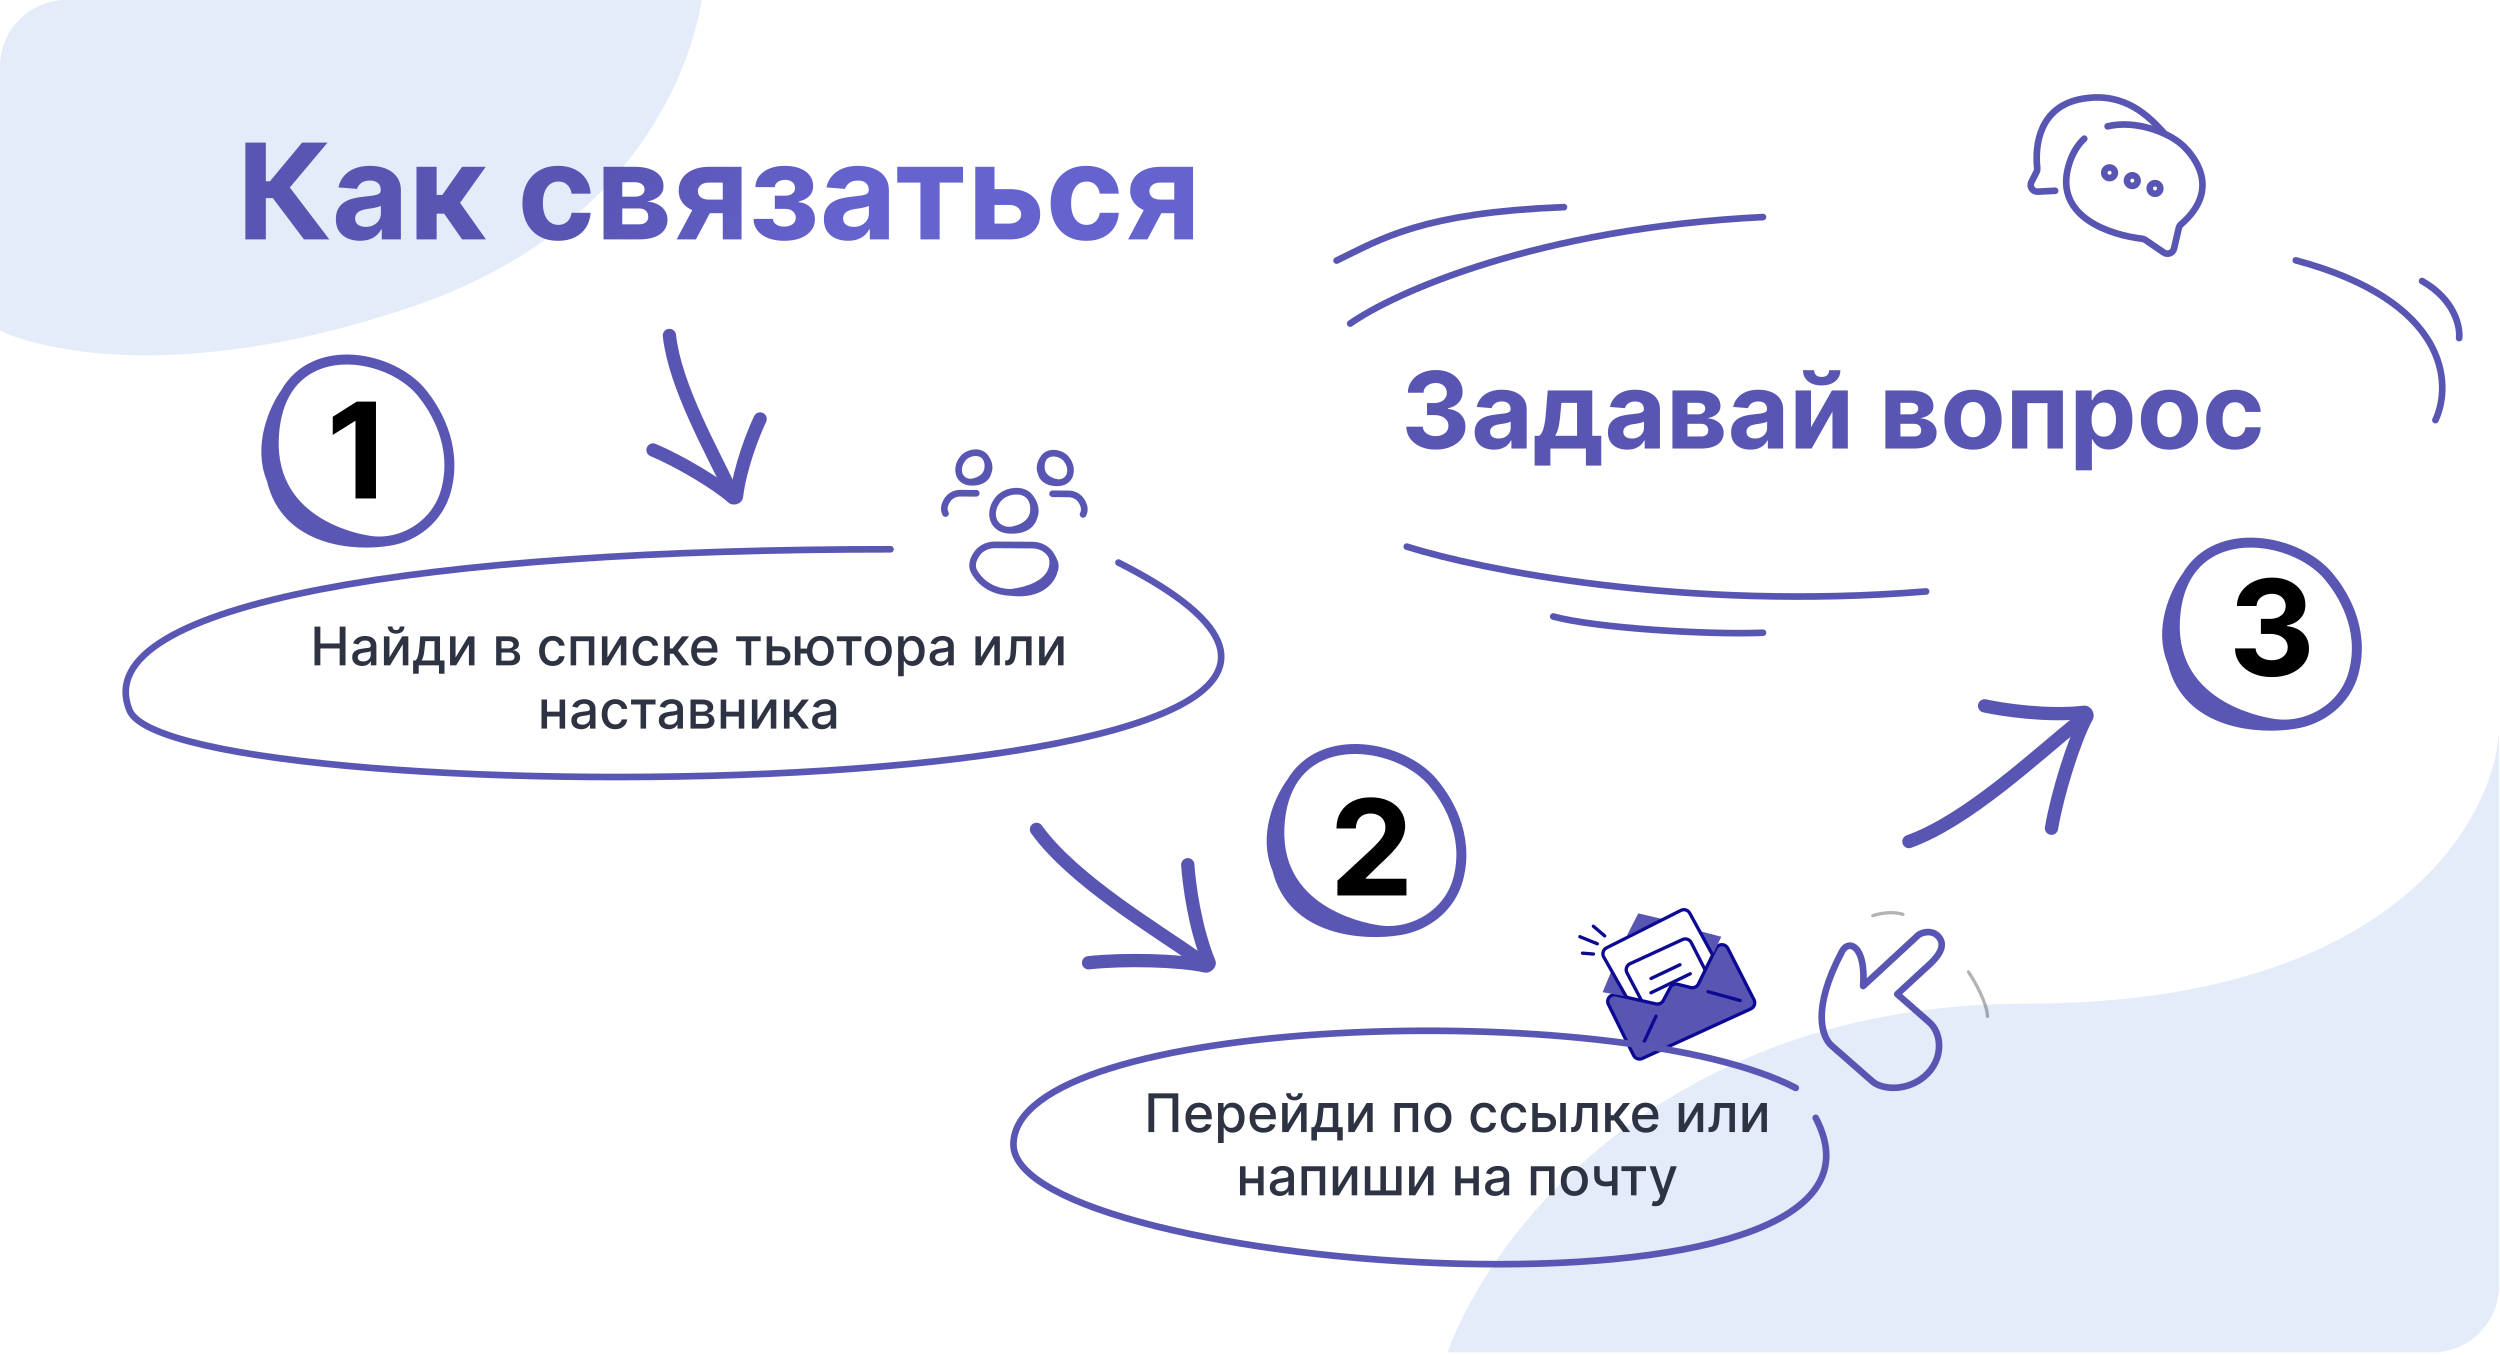 <svg width="751" height="407" viewBox="0 0 751 407" fill="none" xmlns="http://www.w3.org/2000/svg">
<rect width="751" height="406.005" fill="white"/>
<path opacity="0.2" fill-rule="evenodd" clip-rule="evenodd" d="M750.693 386.402C750.615 397.339 741.757 406.19 730.816 406.256H434.842C447.376 371.333 499.731 301.487 608.882 301.487C718.034 301.487 748.903 247.162 750.693 220V386.402Z" fill="#79A4E2"/>
<path opacity="0.2" fill-rule="evenodd" clip-rule="evenodd" d="M210.762 0C208.094 18.068 191.746 68.875 124.397 91.921C59.054 114.281 16.007 106.592 -0 99.365L-0 20C-0 8.954 8.954 1.91637e-05 20 1.81148e-05L210.762 0Z" fill="#79A4E2"/>
<path d="M91.307 71.919L81.96 59.519H79.858V71.919H73.707V42.828H79.858V54.448H81.094L90.753 42.828H98.409L87.06 56.323L98.935 71.919H91.307ZM108.136 72.331C106.744 72.331 105.503 72.09 104.414 71.607C103.325 71.114 102.463 70.39 101.829 69.433C101.204 68.468 100.891 67.265 100.891 65.826C100.891 64.613 101.114 63.595 101.559 62.772C102.004 61.948 102.61 61.285 103.377 60.783C104.144 60.281 105.015 59.902 105.991 59.647C106.976 59.391 108.008 59.211 109.087 59.107C110.356 58.974 111.379 58.851 112.156 58.737C112.932 58.614 113.496 58.434 113.846 58.198C114.196 57.961 114.371 57.611 114.371 57.147V57.061C114.371 56.162 114.087 55.466 113.519 54.973C112.96 54.481 112.165 54.235 111.133 54.235C110.044 54.235 109.177 54.476 108.533 54.959C107.889 55.433 107.463 56.029 107.255 56.749L101.658 56.294C101.942 54.969 102.501 53.823 103.335 52.857C104.168 51.881 105.243 51.133 106.559 50.612C107.885 50.082 109.419 49.817 111.161 49.817C112.373 49.817 113.533 49.959 114.641 50.243C115.759 50.527 116.748 50.968 117.61 51.564C118.481 52.161 119.168 52.928 119.67 53.865C120.172 54.793 120.423 55.906 120.423 57.203V71.919H114.684V68.894H114.514C114.163 69.576 113.694 70.177 113.107 70.698C112.52 71.209 111.815 71.612 110.991 71.905C110.167 72.189 109.215 72.331 108.136 72.331ZM109.869 68.155C110.759 68.155 111.545 67.98 112.227 67.629C112.908 67.27 113.443 66.787 113.832 66.181C114.22 65.575 114.414 64.888 114.414 64.121V61.806C114.225 61.929 113.964 62.042 113.633 62.147C113.311 62.241 112.946 62.331 112.539 62.416C112.132 62.492 111.725 62.563 111.317 62.63C110.91 62.686 110.541 62.738 110.21 62.786C109.499 62.89 108.879 63.056 108.349 63.283C107.818 63.51 107.407 63.818 107.113 64.206C106.819 64.585 106.673 65.058 106.673 65.627C106.673 66.451 106.971 67.08 107.567 67.516C108.174 67.942 108.941 68.155 109.869 68.155ZM125.117 71.919V50.101H131.168V58.567H132.873L138.81 50.101H145.913L138.2 60.925L145.998 71.919H138.81L133.427 64.178H131.168V71.919H125.117ZM167.67 72.345C165.436 72.345 163.513 71.872 161.903 70.925C160.303 69.969 159.072 68.643 158.21 66.948C157.358 65.253 156.932 63.302 156.932 61.095C156.932 58.861 157.363 56.9 158.224 55.215C159.096 53.52 160.331 52.199 161.932 51.252C163.532 50.295 165.436 49.817 167.642 49.817C169.545 49.817 171.212 50.163 172.642 50.854C174.072 51.545 175.204 52.516 176.037 53.766C176.87 55.016 177.33 56.484 177.415 58.169H171.705C171.544 57.08 171.117 56.204 170.426 55.541C169.744 54.869 168.849 54.533 167.742 54.533C166.804 54.533 165.985 54.789 165.284 55.3C164.593 55.802 164.053 56.536 163.665 57.502C163.277 58.468 163.082 59.637 163.082 61.01C163.082 62.402 163.272 63.586 163.651 64.561C164.039 65.537 164.583 66.28 165.284 66.791C165.985 67.303 166.804 67.558 167.742 67.558C168.433 67.558 169.053 67.416 169.602 67.132C170.161 66.848 170.62 66.436 170.98 65.897C171.349 65.347 171.591 64.689 171.705 63.922H177.415C177.32 65.589 176.866 67.057 176.051 68.326C175.246 69.585 174.134 70.57 172.713 71.28C171.293 71.99 169.612 72.345 167.67 72.345ZM181.289 71.919V50.101H190.593C193.282 50.101 195.408 50.612 196.971 51.635C198.533 52.658 199.315 54.111 199.315 55.996C199.315 57.18 198.874 58.165 197.994 58.951C197.113 59.736 195.891 60.267 194.329 60.541C195.636 60.636 196.748 60.934 197.667 61.436C198.595 61.929 199.3 62.568 199.783 63.354C200.276 64.14 200.522 65.011 200.522 65.968C200.522 67.208 200.191 68.273 199.528 69.164C198.874 70.054 197.913 70.736 196.644 71.209C195.385 71.683 193.846 71.919 192.028 71.919H181.289ZM186.928 67.388H192.028C192.871 67.388 193.529 67.189 194.002 66.791C194.485 66.384 194.727 65.83 194.727 65.129C194.727 64.353 194.485 63.742 194.002 63.297C193.529 62.852 192.871 62.63 192.028 62.63H186.928V67.388ZM186.928 59.078H190.721C191.327 59.078 191.843 58.993 192.269 58.823C192.705 58.643 193.036 58.387 193.264 58.056C193.5 57.724 193.619 57.331 193.619 56.877C193.619 56.204 193.349 55.679 192.809 55.3C192.269 54.921 191.531 54.732 190.593 54.732H186.928V59.078ZM217.12 71.919V54.845H213.029C211.921 54.845 211.078 55.101 210.501 55.612C209.923 56.124 209.639 56.73 209.648 57.431C209.639 58.141 209.914 58.742 210.472 59.235C211.041 59.718 211.874 59.959 212.972 59.959H219.137V64.05H212.972C211.107 64.05 209.492 63.766 208.129 63.198C206.765 62.63 205.714 61.839 204.975 60.826C204.237 59.803 203.872 58.614 203.881 57.26C203.872 55.84 204.237 54.594 204.975 53.524C205.714 52.445 206.77 51.607 208.143 51.01C209.525 50.404 211.154 50.101 213.029 50.101H222.759V71.919H217.12ZM203.256 71.919L209.322 60.556H215.103L209.052 71.919H203.256ZM226.339 65.74H232.205C232.234 66.46 232.556 67.028 233.171 67.445C233.787 67.862 234.582 68.07 235.558 68.07C236.542 68.07 237.371 67.843 238.043 67.388C238.716 66.924 239.052 66.261 239.052 65.399C239.052 64.869 238.919 64.41 238.654 64.022C238.389 63.624 238.02 63.311 237.546 63.084C237.073 62.857 236.523 62.743 235.898 62.743H232.759V58.78H235.898C236.836 58.78 237.556 58.562 238.058 58.127C238.569 57.691 238.825 57.147 238.825 56.493C238.825 55.755 238.559 55.163 238.029 54.718C237.508 54.263 236.803 54.036 235.913 54.036C235.013 54.036 234.265 54.239 233.668 54.647C233.081 55.044 232.778 55.565 232.759 56.209H226.921C226.94 54.902 227.333 53.771 228.1 52.814C228.877 51.858 229.918 51.119 231.225 50.598C232.541 50.078 234.014 49.817 235.643 49.817C237.423 49.817 238.957 50.068 240.245 50.57C241.542 51.062 242.537 51.768 243.228 52.686C243.929 53.605 244.279 54.699 244.279 55.968C244.279 57.123 243.9 58.089 243.143 58.865C242.385 59.642 241.325 60.196 239.961 60.527V60.755C240.861 60.811 241.675 61.053 242.404 61.479C243.133 61.905 243.716 62.492 244.151 63.24C244.587 63.979 244.805 64.855 244.805 65.868C244.805 67.222 244.407 68.382 243.612 69.348C242.826 70.314 241.737 71.058 240.344 71.578C238.962 72.09 237.376 72.345 235.586 72.345C233.844 72.345 232.281 72.094 230.898 71.593C229.525 71.081 228.432 70.333 227.617 69.348C226.812 68.363 226.386 67.161 226.339 65.74ZM254.737 72.331C253.345 72.331 252.105 72.09 251.016 71.607C249.927 71.114 249.065 70.39 248.43 69.433C247.805 68.468 247.493 67.265 247.493 65.826C247.493 64.613 247.715 63.595 248.161 62.772C248.606 61.948 249.212 61.285 249.979 60.783C250.746 60.281 251.617 59.902 252.592 59.647C253.577 59.391 254.609 59.211 255.689 59.107C256.958 58.974 257.981 58.851 258.757 58.737C259.534 58.614 260.097 58.434 260.447 58.198C260.798 57.961 260.973 57.611 260.973 57.147V57.061C260.973 56.162 260.689 55.466 260.121 54.973C259.562 54.481 258.767 54.235 257.734 54.235C256.645 54.235 255.779 54.476 255.135 54.959C254.491 55.433 254.065 56.029 253.857 56.749L248.26 56.294C248.544 54.969 249.103 53.823 249.936 52.857C250.769 51.881 251.844 51.133 253.161 50.612C254.486 50.082 256.02 49.817 257.763 49.817C258.975 49.817 260.135 49.959 261.243 50.243C262.36 50.527 263.35 50.968 264.212 51.564C265.083 52.161 265.769 52.928 266.271 53.865C266.773 54.793 267.024 55.906 267.024 57.203V71.919H261.286V68.894H261.115C260.765 69.576 260.296 70.177 259.709 70.698C259.122 71.209 258.416 71.612 257.592 71.905C256.768 72.189 255.817 72.331 254.737 72.331ZM256.47 68.155C257.36 68.155 258.146 67.98 258.828 67.629C259.51 67.27 260.045 66.787 260.433 66.181C260.822 65.575 261.016 64.888 261.016 64.121V61.806C260.826 61.929 260.566 62.042 260.234 62.147C259.912 62.241 259.548 62.331 259.141 62.416C258.733 62.492 258.326 62.563 257.919 62.63C257.512 62.686 257.143 62.738 256.811 62.786C256.101 62.89 255.481 63.056 254.95 63.283C254.42 63.51 254.008 63.818 253.715 64.206C253.421 64.585 253.274 65.058 253.274 65.627C253.274 66.451 253.572 67.08 254.169 67.516C254.775 67.942 255.542 68.155 256.47 68.155ZM269.528 54.86V50.101H289.3V54.86H282.269V71.919H276.502V54.86H269.528ZM296.761 56.806H303.281C306.17 56.806 308.423 57.497 310.043 58.88C311.662 60.253 312.472 62.09 312.472 64.391C312.472 65.887 312.107 67.203 311.378 68.34C310.649 69.467 309.598 70.347 308.224 70.982C306.851 71.607 305.204 71.919 303.281 71.919H292.969V50.101H298.75V67.161H303.281C304.295 67.161 305.128 66.905 305.781 66.394C306.435 65.882 306.766 65.229 306.776 64.433C306.766 63.591 306.435 62.904 305.781 62.374C305.128 61.834 304.295 61.564 303.281 61.564H296.761V56.806ZM326.342 72.345C324.108 72.345 322.185 71.872 320.575 70.925C318.975 69.969 317.744 68.643 316.882 66.948C316.03 65.253 315.604 63.302 315.604 61.095C315.604 58.861 316.035 56.9 316.896 55.215C317.768 53.52 319.003 52.199 320.604 51.252C322.204 50.295 324.108 49.817 326.314 49.817C328.217 49.817 329.884 50.163 331.314 50.854C332.744 51.545 333.875 52.516 334.709 53.766C335.542 55.016 336.001 56.484 336.087 58.169H330.376C330.215 57.08 329.789 56.204 329.098 55.541C328.416 54.869 327.521 54.533 326.413 54.533C325.476 54.533 324.657 54.789 323.956 55.3C323.265 55.802 322.725 56.536 322.337 57.502C321.948 58.468 321.754 59.637 321.754 61.01C321.754 62.402 321.944 63.586 322.322 64.561C322.711 65.537 323.255 66.28 323.956 66.791C324.657 67.303 325.476 67.558 326.413 67.558C327.105 67.558 327.725 67.416 328.274 67.132C328.833 66.848 329.292 66.436 329.652 65.897C330.021 65.347 330.263 64.689 330.376 63.922H336.087C335.992 65.589 335.537 67.057 334.723 68.326C333.918 69.585 332.805 70.57 331.385 71.28C329.965 71.99 328.284 72.345 326.342 72.345ZM352.745 71.919V54.845H348.654C347.546 54.845 346.703 55.101 346.126 55.612C345.548 56.124 345.264 56.73 345.273 57.431C345.264 58.141 345.539 58.742 346.097 59.235C346.666 59.718 347.499 59.959 348.597 59.959H354.762V64.05H348.597C346.732 64.05 345.117 63.766 343.754 63.198C342.39 62.63 341.339 61.839 340.6 60.826C339.862 59.803 339.497 58.614 339.506 57.26C339.497 55.84 339.862 54.594 340.6 53.524C341.339 52.445 342.395 51.607 343.768 51.01C345.15 50.404 346.779 50.101 348.654 50.101H358.384V71.919H352.745ZM338.881 71.919L344.947 60.556H350.728L344.677 71.919H338.881Z" fill="url(#paint0_linear_1038_6339)"/>
<path d="M112.942 120.638V149.729H106.792V126.476H106.621L99.959 130.652V125.197L107.161 120.638H112.942Z" fill="black"/>
<path d="M431.273 135.064C429.576 135.064 428.064 134.772 426.738 134.189C425.42 133.598 424.379 132.787 423.613 131.757C422.856 130.719 422.466 129.522 422.443 128.166H427.398C427.428 128.734 427.613 129.234 427.954 129.666C428.303 130.09 428.765 130.42 429.341 130.655C429.916 130.89 430.564 131.007 431.284 131.007C432.034 131.007 432.697 130.875 433.273 130.609C433.848 130.344 434.299 129.977 434.625 129.507C434.951 129.037 435.113 128.496 435.113 127.882C435.113 127.261 434.939 126.712 434.591 126.234C434.25 125.75 433.757 125.371 433.113 125.098C432.477 124.825 431.72 124.689 430.841 124.689H428.67V121.075H430.841C431.583 121.075 432.238 120.946 432.807 120.689C433.382 120.431 433.829 120.075 434.148 119.621C434.466 119.159 434.625 118.621 434.625 118.007C434.625 117.424 434.485 116.912 434.204 116.473C433.932 116.026 433.545 115.678 433.045 115.428C432.553 115.178 431.977 115.053 431.318 115.053C430.651 115.053 430.041 115.174 429.488 115.416C428.935 115.651 428.492 115.988 428.159 116.428C427.826 116.867 427.648 117.382 427.625 117.973H422.909C422.932 116.632 423.314 115.45 424.057 114.428C424.799 113.405 425.799 112.606 427.057 112.03C428.322 111.446 429.75 111.155 431.341 111.155C432.947 111.155 434.352 111.446 435.557 112.03C436.761 112.613 437.697 113.401 438.363 114.393C439.038 115.378 439.371 116.484 439.363 117.712C439.371 119.015 438.966 120.102 438.148 120.973C437.337 121.844 436.28 122.397 434.977 122.632V122.814C436.689 123.034 437.992 123.628 438.886 124.598C439.788 125.56 440.235 126.765 440.227 128.212C440.235 129.537 439.852 130.715 439.079 131.746C438.314 132.776 437.257 133.587 435.909 134.178C434.56 134.768 433.015 135.064 431.273 135.064ZM448.787 135.075C447.673 135.075 446.681 134.882 445.809 134.496C444.938 134.102 444.249 133.522 443.741 132.757C443.241 131.984 442.991 131.022 442.991 129.871C442.991 128.901 443.169 128.087 443.525 127.428C443.881 126.768 444.366 126.238 444.98 125.837C445.594 125.435 446.291 125.132 447.071 124.928C447.859 124.723 448.684 124.579 449.548 124.496C450.563 124.39 451.381 124.291 452.003 124.2C452.624 124.102 453.075 123.958 453.355 123.768C453.635 123.579 453.775 123.299 453.775 122.928V122.859C453.775 122.14 453.548 121.583 453.094 121.189C452.647 120.795 452.01 120.598 451.184 120.598C450.313 120.598 449.62 120.791 449.105 121.178C448.59 121.556 448.249 122.034 448.082 122.609L443.605 122.246C443.832 121.185 444.279 120.268 444.946 119.496C445.613 118.715 446.472 118.117 447.525 117.7C448.586 117.276 449.813 117.064 451.207 117.064C452.177 117.064 453.105 117.178 453.991 117.405C454.885 117.632 455.677 117.984 456.366 118.462C457.063 118.939 457.613 119.553 458.014 120.303C458.416 121.045 458.616 121.935 458.616 122.973V134.746H454.025V132.325H453.889C453.609 132.871 453.234 133.352 452.764 133.768C452.294 134.178 451.73 134.5 451.071 134.734C450.412 134.962 449.65 135.075 448.787 135.075ZM450.173 131.734C450.885 131.734 451.514 131.594 452.059 131.314C452.605 131.026 453.033 130.64 453.344 130.155C453.654 129.67 453.809 129.121 453.809 128.507V126.655C453.658 126.753 453.45 126.844 453.184 126.928C452.927 127.003 452.635 127.075 452.309 127.143C451.984 127.204 451.658 127.261 451.332 127.314C451.006 127.359 450.711 127.401 450.446 127.439C449.878 127.522 449.381 127.655 448.957 127.837C448.533 128.018 448.203 128.265 447.969 128.575C447.734 128.878 447.616 129.257 447.616 129.712C447.616 130.371 447.855 130.875 448.332 131.223C448.817 131.564 449.431 131.734 450.173 131.734ZM461.008 139.859V130.905H462.349C462.736 130.662 463.046 130.276 463.281 129.746C463.524 129.215 463.72 128.59 463.872 127.871C464.031 127.151 464.152 126.375 464.236 125.541C464.327 124.7 464.406 123.852 464.474 122.996L464.929 117.291H478.315V130.905H481.02V139.859H476.406V134.746H465.736V139.859H461.008ZM467.167 130.905H473.747V121.018H469.042L468.861 122.996C468.732 124.859 468.546 126.443 468.304 127.746C468.061 129.041 467.683 130.094 467.167 130.905ZM488.818 135.075C487.704 135.075 486.712 134.882 485.841 134.496C484.97 134.102 484.28 133.522 483.773 132.757C483.273 131.984 483.023 131.022 483.023 129.871C483.023 128.901 483.201 128.087 483.557 127.428C483.913 126.768 484.398 126.238 485.011 125.837C485.625 125.435 486.322 125.132 487.102 124.928C487.89 124.723 488.716 124.579 489.579 124.496C490.595 124.39 491.413 124.291 492.034 124.2C492.655 124.102 493.106 123.958 493.386 123.768C493.666 123.579 493.807 123.299 493.807 122.928V122.859C493.807 122.14 493.579 121.583 493.125 121.189C492.678 120.795 492.041 120.598 491.216 120.598C490.345 120.598 489.651 120.791 489.136 121.178C488.621 121.556 488.28 122.034 488.113 122.609L483.636 122.246C483.863 121.185 484.31 120.268 484.977 119.496C485.644 118.715 486.504 118.117 487.557 117.7C488.617 117.276 489.845 117.064 491.238 117.064C492.208 117.064 493.136 117.178 494.023 117.405C494.916 117.632 495.708 117.984 496.398 118.462C497.095 118.939 497.644 119.553 498.045 120.303C498.447 121.045 498.648 121.935 498.648 122.973V134.746H494.057V132.325H493.92C493.64 132.871 493.265 133.352 492.795 133.768C492.326 134.178 491.761 134.5 491.102 134.734C490.443 134.962 489.682 135.075 488.818 135.075ZM490.204 131.734C490.916 131.734 491.545 131.594 492.091 131.314C492.636 131.026 493.064 130.64 493.375 130.155C493.685 129.67 493.841 129.121 493.841 128.507V126.655C493.689 126.753 493.481 126.844 493.216 126.928C492.958 127.003 492.666 127.075 492.341 127.143C492.015 127.204 491.689 127.261 491.363 127.314C491.038 127.359 490.742 127.401 490.477 127.439C489.909 127.522 489.413 127.655 488.988 127.837C488.564 128.018 488.235 128.265 488 128.575C487.765 128.878 487.648 129.257 487.648 129.712C487.648 130.371 487.886 130.875 488.363 131.223C488.848 131.564 489.462 131.734 490.204 131.734ZM502.403 134.746V117.291H509.846C511.998 117.291 513.699 117.7 514.949 118.518C516.199 119.337 516.824 120.5 516.824 122.007C516.824 122.954 516.471 123.742 515.767 124.371C515.062 125 514.085 125.424 512.835 125.643C513.881 125.719 514.771 125.958 515.506 126.359C516.248 126.753 516.812 127.265 517.199 127.893C517.593 128.522 517.79 129.219 517.79 129.984C517.79 130.977 517.524 131.829 516.994 132.541C516.471 133.253 515.702 133.799 514.687 134.178C513.68 134.556 512.449 134.746 510.994 134.746H502.403ZM506.915 131.121H510.994C511.668 131.121 512.195 130.962 512.574 130.643C512.96 130.318 513.153 129.875 513.153 129.314C513.153 128.693 512.96 128.204 512.574 127.848C512.195 127.492 511.668 127.314 510.994 127.314H506.915V131.121ZM506.915 124.473H509.949C510.434 124.473 510.846 124.405 511.187 124.268C511.536 124.125 511.801 123.92 511.983 123.655C512.172 123.39 512.267 123.075 512.267 122.712C512.267 122.174 512.051 121.753 511.619 121.45C511.187 121.147 510.596 120.996 509.846 120.996H506.915V124.473ZM525.818 135.075C524.704 135.075 523.712 134.882 522.841 134.496C521.97 134.102 521.28 133.522 520.773 132.757C520.273 131.984 520.023 131.022 520.023 129.871C520.023 128.901 520.201 128.087 520.557 127.428C520.913 126.768 521.398 126.238 522.011 125.837C522.625 125.435 523.322 125.132 524.102 124.928C524.89 124.723 525.716 124.579 526.579 124.496C527.595 124.39 528.413 124.291 529.034 124.2C529.655 124.102 530.106 123.958 530.386 123.768C530.666 123.579 530.807 123.299 530.807 122.928V122.859C530.807 122.14 530.579 121.583 530.125 121.189C529.678 120.795 529.041 120.598 528.216 120.598C527.345 120.598 526.651 120.791 526.136 121.178C525.621 121.556 525.28 122.034 525.113 122.609L520.636 122.246C520.863 121.185 521.31 120.268 521.977 119.496C522.644 118.715 523.504 118.117 524.557 117.7C525.617 117.276 526.845 117.064 528.238 117.064C529.208 117.064 530.136 117.178 531.023 117.405C531.916 117.632 532.708 117.984 533.398 118.462C534.095 118.939 534.644 119.553 535.045 120.303C535.447 121.045 535.648 121.935 535.648 122.973V134.746H531.057V132.325H530.92C530.64 132.871 530.265 133.352 529.795 133.768C529.326 134.178 528.761 134.5 528.102 134.734C527.443 134.962 526.682 135.075 525.818 135.075ZM527.204 131.734C527.916 131.734 528.545 131.594 529.091 131.314C529.636 131.026 530.064 130.64 530.375 130.155C530.685 129.67 530.841 129.121 530.841 128.507V126.655C530.689 126.753 530.481 126.844 530.216 126.928C529.958 127.003 529.666 127.075 529.341 127.143C529.015 127.204 528.689 127.261 528.363 127.314C528.038 127.359 527.742 127.401 527.477 127.439C526.909 127.522 526.413 127.655 525.988 127.837C525.564 128.018 525.235 128.265 525 128.575C524.765 128.878 524.648 129.257 524.648 129.712C524.648 130.371 524.886 130.875 525.363 131.223C525.848 131.564 526.462 131.734 527.204 131.734ZM544.028 128.359L550.312 117.291H555.085V134.746H550.471V123.643L544.21 134.746H539.403V117.291H544.028V128.359ZM549.483 111.2H552.858C552.85 112.579 552.339 113.689 551.324 114.53C550.316 115.371 548.952 115.791 547.233 115.791C545.506 115.791 544.138 115.371 543.131 114.53C542.123 113.689 541.619 112.579 541.619 111.2H544.971C544.964 111.723 545.131 112.193 545.471 112.609C545.82 113.026 546.407 113.234 547.233 113.234C548.036 113.234 548.612 113.03 548.96 112.621C549.309 112.212 549.483 111.738 549.483 111.2ZM566.372 134.746V117.291H573.815C575.967 117.291 577.667 117.7 578.917 118.518C580.167 119.337 580.792 120.5 580.792 122.007C580.792 122.954 580.44 123.742 579.736 124.371C579.031 125 578.054 125.424 576.804 125.643C577.849 125.719 578.739 125.958 579.474 126.359C580.217 126.753 580.781 127.265 581.167 127.893C581.561 128.522 581.758 129.219 581.758 129.984C581.758 130.977 581.493 131.829 580.963 132.541C580.44 133.253 579.671 133.799 578.656 134.178C577.649 134.556 576.417 134.746 574.963 134.746H566.372ZM570.883 131.121H574.963C575.637 131.121 576.164 130.962 576.542 130.643C576.929 130.318 577.122 129.875 577.122 129.314C577.122 128.693 576.929 128.204 576.542 127.848C576.164 127.492 575.637 127.314 574.963 127.314H570.883V131.121ZM570.883 124.473H573.917C574.402 124.473 574.815 124.405 575.156 124.268C575.505 124.125 575.77 123.92 575.952 123.655C576.141 123.39 576.236 123.075 576.236 122.712C576.236 122.174 576.02 121.753 575.588 121.45C575.156 121.147 574.565 120.996 573.815 120.996H570.883V124.473ZM592.696 135.087C590.931 135.087 589.404 134.712 588.116 133.962C586.836 133.204 585.847 132.151 585.15 130.803C584.453 129.446 584.105 127.875 584.105 126.087C584.105 124.284 584.453 122.708 585.15 121.359C585.847 120.003 586.836 118.95 588.116 118.2C589.404 117.443 590.931 117.064 592.696 117.064C594.461 117.064 595.984 117.443 597.264 118.2C598.552 118.95 599.544 120.003 600.241 121.359C600.938 122.708 601.287 124.284 601.287 126.087C601.287 127.875 600.938 129.446 600.241 130.803C599.544 132.151 598.552 133.204 597.264 133.962C595.984 134.712 594.461 135.087 592.696 135.087ZM592.719 131.337C593.522 131.337 594.192 131.109 594.73 130.655C595.268 130.193 595.673 129.564 595.946 128.768C596.226 127.973 596.366 127.068 596.366 126.053C596.366 125.037 596.226 124.132 595.946 123.337C595.673 122.541 595.268 121.912 594.73 121.45C594.192 120.988 593.522 120.757 592.719 120.757C591.908 120.757 591.226 120.988 590.673 121.45C590.128 121.912 589.715 122.541 589.434 123.337C589.162 124.132 589.025 125.037 589.025 126.053C589.025 127.068 589.162 127.973 589.434 128.768C589.715 129.564 590.128 130.193 590.673 130.655C591.226 131.109 591.908 131.337 592.719 131.337ZM604.434 134.746V117.291H619.696V134.746H615.071V121.098H609.003V134.746H604.434ZM623.56 141.291V117.291H628.332V120.223H628.548C628.76 119.753 629.067 119.276 629.469 118.791C629.878 118.299 630.408 117.89 631.06 117.564C631.719 117.231 632.537 117.064 633.514 117.064C634.787 117.064 635.961 117.397 637.037 118.064C638.113 118.723 638.972 119.719 639.616 121.053C640.26 122.378 640.582 124.041 640.582 126.041C640.582 127.988 640.268 129.632 639.639 130.973C639.018 132.306 638.169 133.318 637.094 134.007C636.025 134.689 634.828 135.03 633.503 135.03C632.563 135.03 631.764 134.875 631.105 134.564C630.453 134.253 629.919 133.863 629.503 133.393C629.086 132.916 628.768 132.435 628.548 131.95H628.4V141.291H623.56ZM628.298 126.018C628.298 127.056 628.442 127.962 628.73 128.734C629.018 129.507 629.435 130.109 629.98 130.541C630.525 130.965 631.188 131.178 631.969 131.178C632.756 131.178 633.423 130.962 633.969 130.53C634.514 130.09 634.927 129.484 635.207 128.712C635.495 127.931 635.639 127.034 635.639 126.018C635.639 125.011 635.499 124.125 635.219 123.359C634.938 122.594 634.525 121.996 633.98 121.564C633.435 121.132 632.764 120.916 631.969 120.916C631.181 120.916 630.514 121.125 629.969 121.541C629.431 121.958 629.018 122.549 628.73 123.314C628.442 124.079 628.298 124.981 628.298 126.018ZM651.696 135.087C649.931 135.087 648.404 134.712 647.116 133.962C645.836 133.204 644.847 132.151 644.15 130.803C643.453 129.446 643.105 127.875 643.105 126.087C643.105 124.284 643.453 122.708 644.15 121.359C644.847 120.003 645.836 118.95 647.116 118.2C648.404 117.443 649.931 117.064 651.696 117.064C653.461 117.064 654.984 117.443 656.264 118.2C657.552 118.95 658.544 120.003 659.241 121.359C659.938 122.708 660.287 124.284 660.287 126.087C660.287 127.875 659.938 129.446 659.241 130.803C658.544 132.151 657.552 133.204 656.264 133.962C654.984 134.712 653.461 135.087 651.696 135.087ZM651.719 131.337C652.522 131.337 653.192 131.109 653.73 130.655C654.268 130.193 654.673 129.564 654.946 128.768C655.226 127.973 655.366 127.068 655.366 126.053C655.366 125.037 655.226 124.132 654.946 123.337C654.673 122.541 654.268 121.912 653.73 121.45C653.192 120.988 652.522 120.757 651.719 120.757C650.908 120.757 650.226 120.988 649.673 121.45C649.128 121.912 648.715 122.541 648.435 123.337C648.162 124.132 648.025 125.037 648.025 126.053C648.025 127.068 648.162 127.973 648.435 128.768C648.715 129.564 649.128 130.193 649.673 130.655C650.226 131.109 650.908 131.337 651.719 131.337ZM671.321 135.087C669.533 135.087 667.995 134.708 666.707 133.95C665.427 133.185 664.442 132.125 663.753 130.768C663.071 129.412 662.73 127.852 662.73 126.087C662.73 124.299 663.075 122.731 663.764 121.382C664.461 120.026 665.45 118.969 666.73 118.212C668.01 117.446 669.533 117.064 671.298 117.064C672.821 117.064 674.154 117.34 675.298 117.893C676.442 118.446 677.347 119.223 678.014 120.223C678.681 121.223 679.048 122.397 679.116 123.746H674.548C674.419 122.875 674.078 122.174 673.525 121.643C672.98 121.106 672.264 120.837 671.378 120.837C670.628 120.837 669.972 121.041 669.412 121.45C668.859 121.852 668.427 122.439 668.116 123.212C667.806 123.984 667.65 124.92 667.65 126.018C667.65 127.132 667.802 128.079 668.105 128.859C668.416 129.64 668.851 130.234 669.412 130.643C669.972 131.053 670.628 131.257 671.378 131.257C671.931 131.257 672.427 131.143 672.866 130.916C673.313 130.689 673.681 130.359 673.969 129.928C674.264 129.488 674.457 128.962 674.548 128.348H679.116C679.041 129.681 678.677 130.856 678.025 131.871C677.381 132.878 676.491 133.666 675.355 134.234C674.219 134.803 672.874 135.087 671.321 135.087Z" fill="#5955B3"/>
<path d="M353.957 328.442V340.078H352.207V329.942H346.729V340.078H344.979V328.442H353.957ZM360.266 340.255C359.406 340.255 358.666 340.071 358.045 339.703C357.427 339.332 356.95 338.811 356.613 338.141C356.279 337.467 356.113 336.677 356.113 335.772C356.113 334.878 356.279 334.09 356.613 333.408C356.95 332.726 357.42 332.194 358.022 331.811C358.628 331.429 359.336 331.237 360.147 331.237C360.639 331.237 361.117 331.319 361.579 331.482C362.041 331.645 362.456 331.9 362.823 332.249C363.19 332.597 363.48 333.05 363.692 333.607C363.904 334.16 364.011 334.832 364.011 335.624V336.226H357.073V334.953H362.346C362.346 334.506 362.255 334.111 362.073 333.766C361.891 333.417 361.636 333.143 361.306 332.942C360.98 332.741 360.598 332.641 360.158 332.641C359.681 332.641 359.264 332.758 358.908 332.993C358.556 333.224 358.283 333.527 358.09 333.902C357.901 334.273 357.806 334.677 357.806 335.112V336.107C357.806 336.69 357.908 337.186 358.113 337.595C358.321 338.005 358.611 338.317 358.982 338.533C359.353 338.745 359.787 338.851 360.283 338.851C360.605 338.851 360.899 338.806 361.164 338.715C361.429 338.62 361.658 338.48 361.851 338.294C362.045 338.109 362.192 337.88 362.295 337.607L363.903 337.897C363.774 338.37 363.543 338.785 363.209 339.141C362.88 339.493 362.465 339.768 361.965 339.965C361.469 340.158 360.903 340.255 360.266 340.255ZM365.895 343.351V331.351H367.555V332.766H367.697C367.795 332.584 367.937 332.374 368.123 332.135C368.308 331.897 368.566 331.688 368.895 331.51C369.225 331.328 369.661 331.237 370.202 331.237C370.907 331.237 371.536 331.415 372.089 331.772C372.642 332.128 373.075 332.641 373.39 333.311C373.708 333.982 373.867 334.789 373.867 335.732C373.867 336.675 373.71 337.484 373.395 338.158C373.081 338.828 372.649 339.345 372.1 339.709C371.551 340.069 370.924 340.249 370.219 340.249C369.689 340.249 369.255 340.16 368.918 339.982C368.585 339.804 368.324 339.595 368.134 339.357C367.945 339.118 367.799 338.906 367.697 338.72H367.594V343.351H365.895ZM367.56 335.715C367.56 336.328 367.649 336.866 367.827 337.328C368.005 337.79 368.263 338.152 368.6 338.414C368.937 338.671 369.35 338.8 369.839 338.8C370.346 338.8 370.77 338.665 371.111 338.397C371.452 338.124 371.71 337.755 371.884 337.289C372.062 336.823 372.151 336.298 372.151 335.715C372.151 335.139 372.064 334.622 371.89 334.164C371.719 333.705 371.462 333.344 371.117 333.078C370.776 332.813 370.35 332.681 369.839 332.681C369.346 332.681 368.93 332.808 368.589 333.061C368.252 333.315 367.996 333.669 367.822 334.124C367.647 334.578 367.56 335.109 367.56 335.715ZM379.532 340.255C378.672 340.255 377.931 340.071 377.31 339.703C376.693 339.332 376.216 338.811 375.878 338.141C375.545 337.467 375.378 336.677 375.378 335.772C375.378 334.878 375.545 334.09 375.878 333.408C376.216 332.726 376.685 332.194 377.288 331.811C377.894 331.429 378.602 331.237 379.413 331.237C379.905 331.237 380.382 331.319 380.844 331.482C381.306 331.645 381.721 331.9 382.089 332.249C382.456 332.597 382.746 333.05 382.958 333.607C383.17 334.16 383.276 334.832 383.276 335.624V336.226H376.339V334.953H381.611C381.611 334.506 381.52 334.111 381.339 333.766C381.157 333.417 380.901 333.143 380.572 332.942C380.246 332.741 379.863 332.641 379.424 332.641C378.947 332.641 378.53 332.758 378.174 332.993C377.822 333.224 377.549 333.527 377.356 333.902C377.166 334.273 377.072 334.677 377.072 335.112V336.107C377.072 336.69 377.174 337.186 377.378 337.595C377.587 338.005 377.877 338.317 378.248 338.533C378.619 338.745 379.053 338.851 379.549 338.851C379.871 338.851 380.164 338.806 380.43 338.715C380.695 338.62 380.924 338.48 381.117 338.294C381.31 338.109 381.458 337.88 381.56 337.607L383.168 337.897C383.039 338.37 382.808 338.785 382.475 339.141C382.145 339.493 381.731 339.768 381.231 339.965C380.734 340.158 380.168 340.255 379.532 340.255ZM386.826 337.698L390.672 331.351H392.502V340.078H390.837V333.726L387.008 340.078H385.161V331.351H386.826V337.698ZM389.945 328.397H391.343C391.343 329.037 391.116 329.558 390.661 329.959C390.21 330.357 389.6 330.556 388.832 330.556C388.066 330.556 387.458 330.357 387.008 329.959C386.557 329.558 386.332 329.037 386.332 328.397H387.724C387.724 328.681 387.807 328.933 387.974 329.152C388.14 329.368 388.426 329.476 388.832 329.476C389.229 329.476 389.513 329.368 389.684 329.152C389.858 328.936 389.945 328.684 389.945 328.397ZM393.934 342.595V338.607H394.644C394.826 338.44 394.979 338.241 395.104 338.01C395.233 337.779 395.341 337.505 395.428 337.186C395.519 336.868 395.595 336.497 395.655 336.073C395.716 335.645 395.769 335.156 395.815 334.607L396.087 331.351H402.019V338.607H403.36V342.595H401.701V340.078H395.616V342.595H393.934ZM396.462 338.607H400.36V332.806H397.61L397.428 334.607C397.341 335.523 397.231 336.319 397.099 336.993C396.966 337.664 396.754 338.201 396.462 338.607ZM406.685 337.698L410.532 331.351H412.361V340.078H410.697V333.726L406.867 340.078H405.02V331.351H406.685V337.698ZM418.88 340.078V331.351H425.999V340.078H424.334V332.817H420.533V340.078H418.88ZM431.947 340.255C431.128 340.255 430.414 340.067 429.805 339.692C429.195 339.317 428.721 338.792 428.384 338.118C428.047 337.444 427.878 336.656 427.878 335.755C427.878 334.849 428.047 334.058 428.384 333.38C428.721 332.701 429.195 332.175 429.805 331.8C430.414 331.425 431.128 331.237 431.947 331.237C432.765 331.237 433.479 331.425 434.089 331.8C434.699 332.175 435.172 332.701 435.509 333.38C435.846 334.058 436.015 334.849 436.015 335.755C436.015 336.656 435.846 337.444 435.509 338.118C435.172 338.792 434.699 339.317 434.089 339.692C433.479 340.067 432.765 340.255 431.947 340.255ZM431.952 338.828C432.483 338.828 432.922 338.688 433.27 338.408C433.619 338.128 433.877 337.755 434.043 337.289C434.214 336.823 434.299 336.309 434.299 335.749C434.299 335.192 434.214 334.681 434.043 334.215C433.877 333.745 433.619 333.368 433.27 333.084C432.922 332.8 432.483 332.658 431.952 332.658C431.418 332.658 430.975 332.8 430.623 333.084C430.274 333.368 430.015 333.745 429.844 334.215C429.678 334.681 429.594 335.192 429.594 335.749C429.594 336.309 429.678 336.823 429.844 337.289C430.015 337.755 430.274 338.128 430.623 338.408C430.975 338.688 431.418 338.828 431.952 338.828ZM445.822 340.255C444.977 340.255 444.25 340.063 443.64 339.681C443.034 339.294 442.568 338.762 442.242 338.084C441.916 337.406 441.753 336.63 441.753 335.755C441.753 334.868 441.92 334.086 442.253 333.408C442.587 332.726 443.056 332.194 443.663 331.811C444.269 331.429 444.983 331.237 445.805 331.237C446.467 331.237 447.058 331.361 447.577 331.607C448.096 331.849 448.515 332.19 448.833 332.63C449.155 333.069 449.346 333.582 449.407 334.169H447.753C447.663 333.76 447.454 333.408 447.128 333.112C446.806 332.817 446.375 332.669 445.833 332.669C445.359 332.669 444.945 332.794 444.589 333.044C444.236 333.29 443.962 333.643 443.765 334.101C443.568 334.556 443.469 335.094 443.469 335.715C443.469 336.351 443.566 336.9 443.759 337.362C443.952 337.825 444.225 338.183 444.577 338.436C444.933 338.69 445.352 338.817 445.833 338.817C446.155 338.817 446.447 338.758 446.708 338.641C446.973 338.52 447.195 338.347 447.373 338.124C447.555 337.9 447.681 337.631 447.753 337.317H449.407C449.346 337.881 449.163 338.385 448.856 338.828C448.549 339.272 448.138 339.62 447.623 339.874C447.111 340.128 446.511 340.255 445.822 340.255ZM454.9 340.255C454.055 340.255 453.328 340.063 452.718 339.681C452.112 339.294 451.646 338.762 451.32 338.084C450.994 337.406 450.832 336.63 450.832 335.755C450.832 334.868 450.998 334.086 451.332 333.408C451.665 332.726 452.135 332.194 452.741 331.811C453.347 331.429 454.061 331.237 454.883 331.237C455.546 331.237 456.136 331.361 456.655 331.607C457.174 331.849 457.593 332.19 457.911 332.63C458.233 333.069 458.424 333.582 458.485 334.169H456.832C456.741 333.76 456.532 333.408 456.207 333.112C455.885 332.817 455.453 332.669 454.911 332.669C454.438 332.669 454.023 332.794 453.667 333.044C453.314 333.29 453.04 333.643 452.843 334.101C452.646 334.556 452.547 335.094 452.547 335.715C452.547 336.351 452.644 336.9 452.837 337.362C453.03 337.825 453.303 338.183 453.655 338.436C454.011 338.69 454.43 338.817 454.911 338.817C455.233 338.817 455.525 338.758 455.786 338.641C456.051 338.52 456.273 338.347 456.451 338.124C456.633 337.9 456.76 337.631 456.832 337.317H458.485C458.424 337.881 458.241 338.385 457.934 338.828C457.627 339.272 457.216 339.62 456.701 339.874C456.189 340.128 455.589 340.255 454.9 340.255ZM461.58 334.351H464.114C465.182 334.351 466.004 334.616 466.58 335.147C467.156 335.677 467.444 336.361 467.444 337.198C467.444 337.743 467.315 338.234 467.057 338.669C466.8 339.105 466.423 339.45 465.927 339.703C465.431 339.953 464.826 340.078 464.114 340.078H460.302V331.351H461.966V338.612H464.114C464.603 338.612 465.004 338.486 465.319 338.232C465.633 337.974 465.79 337.647 465.79 337.249C465.79 336.828 465.633 336.486 465.319 336.22C465.004 335.951 464.603 335.817 464.114 335.817H461.58V334.351ZM468.682 340.078V331.351H470.381V340.078H468.682ZM471.974 340.078L471.968 338.607H472.28C472.523 338.607 472.725 338.556 472.888 338.453C473.055 338.347 473.191 338.169 473.297 337.919C473.404 337.669 473.485 337.325 473.542 336.885C473.599 336.442 473.64 335.885 473.667 335.215L473.82 331.351H479.911V340.078H478.246V332.817H475.394L475.258 335.783C475.224 336.503 475.15 337.131 475.036 337.669C474.926 338.207 474.765 338.656 474.553 339.016C474.341 339.372 474.068 339.639 473.735 339.817C473.402 339.991 472.996 340.078 472.519 340.078H471.974ZM482.177 340.078V331.351H483.876V335.01H484.694L487.574 331.351H489.677L486.296 335.595L489.716 340.078H487.609L484.978 336.59H483.876V340.078H482.177ZM494.438 340.255C493.578 340.255 492.838 340.071 492.216 339.703C491.599 339.332 491.122 338.811 490.785 338.141C490.451 337.467 490.285 336.677 490.285 335.772C490.285 334.878 490.451 334.09 490.785 333.408C491.122 332.726 491.591 332.194 492.194 331.811C492.8 331.429 493.508 331.237 494.319 331.237C494.811 331.237 495.288 331.319 495.751 331.482C496.213 331.645 496.627 331.9 496.995 332.249C497.362 332.597 497.652 333.05 497.864 333.607C498.076 334.16 498.182 334.832 498.182 335.624V336.226H491.245V334.953H496.518C496.518 334.506 496.427 334.111 496.245 333.766C496.063 333.417 495.807 333.143 495.478 332.942C495.152 332.741 494.77 332.641 494.33 332.641C493.853 332.641 493.436 332.758 493.08 332.993C492.728 333.224 492.455 333.527 492.262 333.902C492.073 334.273 491.978 334.677 491.978 335.112V336.107C491.978 336.69 492.08 337.186 492.285 337.595C492.493 338.005 492.783 338.317 493.154 338.533C493.525 338.745 493.959 338.851 494.455 338.851C494.777 338.851 495.071 338.806 495.336 338.715C495.601 338.62 495.83 338.48 496.023 338.294C496.216 338.109 496.364 337.88 496.466 337.607L498.074 337.897C497.946 338.37 497.715 338.785 497.381 339.141C497.052 339.493 496.637 339.768 496.137 339.965C495.641 340.158 495.074 340.255 494.438 340.255ZM505.966 337.698L509.813 331.351H511.643V340.078H509.978V333.726L506.148 340.078H504.302V331.351H505.966V337.698ZM513.239 340.078L513.234 338.607H513.546C513.788 338.607 513.991 338.556 514.154 338.453C514.321 338.347 514.457 338.169 514.563 337.919C514.669 337.669 514.751 337.325 514.807 336.885C514.864 336.442 514.906 335.885 514.932 335.215L515.086 331.351H521.177V340.078H519.512V332.817H516.66L516.523 335.783C516.489 336.503 516.415 337.131 516.302 337.669C516.192 338.207 516.031 338.656 515.819 339.016C515.607 339.372 515.334 339.639 515.001 339.817C514.667 339.991 514.262 340.078 513.785 340.078H513.239ZM525.107 337.698L528.954 331.351H530.783V340.078H529.118V333.726L525.289 340.078H523.442V331.351H525.107V337.698ZM378.404 353.982V355.453H373.677V353.982H378.404ZM374.154 350.351V359.078H372.489V350.351H374.154ZM379.591 350.351V359.078H377.932V350.351H379.591ZM384.404 359.272C383.851 359.272 383.351 359.169 382.904 358.965C382.457 358.756 382.103 358.455 381.841 358.061C381.584 357.667 381.455 357.184 381.455 356.612C381.455 356.12 381.55 355.715 381.739 355.397C381.929 355.078 382.184 354.826 382.506 354.641C382.828 354.455 383.188 354.315 383.586 354.22C383.984 354.126 384.389 354.054 384.802 354.005C385.324 353.944 385.749 353.895 386.074 353.857C386.4 353.815 386.637 353.749 386.785 353.658C386.932 353.567 387.006 353.419 387.006 353.215V353.175C387.006 352.679 386.866 352.294 386.586 352.022C386.309 351.749 385.896 351.612 385.347 351.612C384.775 351.612 384.324 351.739 383.995 351.993C383.669 352.243 383.444 352.522 383.319 352.828L381.722 352.465C381.912 351.934 382.188 351.506 382.552 351.181C382.919 350.851 383.341 350.612 383.819 350.465C384.296 350.313 384.798 350.237 385.324 350.237C385.673 350.237 386.042 350.279 386.432 350.362C386.826 350.442 387.194 350.59 387.535 350.806C387.879 351.022 388.162 351.33 388.381 351.732C388.601 352.13 388.711 352.647 388.711 353.283V359.078H387.052V357.885H386.984C386.874 358.105 386.709 358.321 386.489 358.533C386.27 358.745 385.987 358.921 385.643 359.061C385.298 359.201 384.885 359.272 384.404 359.272ZM384.773 357.908C385.243 357.908 385.645 357.815 385.978 357.63C386.315 357.444 386.571 357.201 386.745 356.902C386.923 356.599 387.012 356.275 387.012 355.931V354.806C386.951 354.866 386.834 354.923 386.66 354.976C386.489 355.025 386.294 355.069 386.074 355.107C385.855 355.141 385.641 355.173 385.432 355.203C385.224 355.23 385.05 355.253 384.91 355.272C384.58 355.313 384.279 355.383 384.006 355.482C383.737 355.58 383.521 355.722 383.359 355.908C383.199 356.09 383.12 356.332 383.12 356.635C383.12 357.056 383.275 357.374 383.586 357.59C383.896 357.802 384.292 357.908 384.773 357.908ZM390.974 359.078V350.351H398.093V359.078H396.428V351.817H392.627V359.078H390.974ZM402.029 356.698L405.876 350.351H407.705V359.078H406.04V352.726L402.211 359.078H400.364V350.351H402.029V356.698ZM409.989 350.351H411.654V357.607H414.671V350.351H416.336V357.607H419.353V350.351H421.018V359.078H409.989V350.351ZM424.951 356.698L428.797 350.351H430.627V359.078H428.962V352.726L425.133 359.078H423.286V350.351H424.951V356.698ZM443.06 353.982V355.453H438.333V353.982H443.06ZM438.81 350.351V359.078H437.145V350.351H438.81ZM444.248 350.351V359.078H442.589V350.351H444.248ZM449.06 359.272C448.507 359.272 448.007 359.169 447.56 358.965C447.113 358.756 446.759 358.455 446.498 358.061C446.24 357.667 446.111 357.184 446.111 356.612C446.111 356.12 446.206 355.715 446.395 355.397C446.585 355.078 446.841 354.826 447.163 354.641C447.484 354.455 447.844 354.315 448.242 354.22C448.64 354.126 449.045 354.054 449.458 354.005C449.981 353.944 450.405 353.895 450.731 353.857C451.056 353.815 451.293 353.749 451.441 353.658C451.589 353.567 451.663 353.419 451.663 353.215V353.175C451.663 352.679 451.522 352.294 451.242 352.022C450.966 351.749 450.553 351.612 450.003 351.612C449.431 351.612 448.981 351.739 448.651 351.993C448.325 352.243 448.1 352.522 447.975 352.828L446.378 352.465C446.568 351.934 446.844 351.506 447.208 351.181C447.575 350.851 447.998 350.612 448.475 350.465C448.952 350.313 449.454 350.237 449.981 350.237C450.329 350.237 450.699 350.279 451.089 350.362C451.483 350.442 451.85 350.59 452.191 350.806C452.536 351.022 452.818 351.33 453.038 351.732C453.257 352.13 453.367 352.647 453.367 353.283V359.078H451.708V357.885H451.64C451.53 358.105 451.365 358.321 451.145 358.533C450.926 358.745 450.644 358.921 450.299 359.061C449.954 359.201 449.541 359.272 449.06 359.272ZM449.43 357.908C449.899 357.908 450.301 357.815 450.634 357.63C450.971 357.444 451.227 357.201 451.401 356.902C451.579 356.599 451.668 356.275 451.668 355.931V354.806C451.608 354.866 451.49 354.923 451.316 354.976C451.145 355.025 450.95 355.069 450.731 355.107C450.511 355.141 450.297 355.173 450.089 355.203C449.88 355.23 449.706 355.253 449.566 355.272C449.236 355.313 448.935 355.383 448.663 355.482C448.394 355.58 448.178 355.722 448.015 355.908C447.856 356.09 447.776 356.332 447.776 356.635C447.776 357.056 447.931 357.374 448.242 357.59C448.553 357.802 448.949 357.908 449.43 357.908ZM459.864 359.078V350.351H466.984V359.078H465.319V351.817H461.518V359.078H459.864ZM472.931 359.255C472.113 359.255 471.399 359.067 470.789 358.692C470.179 358.317 469.706 357.792 469.368 357.118C469.031 356.444 468.863 355.656 468.863 354.755C468.863 353.849 469.031 353.058 469.368 352.38C469.706 351.701 470.179 351.175 470.789 350.8C471.399 350.425 472.113 350.237 472.931 350.237C473.749 350.237 474.463 350.425 475.073 350.8C475.683 351.175 476.156 351.701 476.493 352.38C476.831 353.058 476.999 353.849 476.999 354.755C476.999 355.656 476.831 356.444 476.493 357.118C476.156 357.792 475.683 358.317 475.073 358.692C474.463 359.067 473.749 359.255 472.931 359.255ZM472.937 357.828C473.467 357.828 473.906 357.688 474.255 357.408C474.603 357.128 474.861 356.755 475.028 356.289C475.198 355.823 475.283 355.309 475.283 354.749C475.283 354.192 475.198 353.681 475.028 353.215C474.861 352.745 474.603 352.368 474.255 352.084C473.906 351.8 473.467 351.658 472.937 351.658C472.403 351.658 471.959 351.8 471.607 352.084C471.259 352.368 470.999 352.745 470.829 353.215C470.662 353.681 470.579 354.192 470.579 354.749C470.579 355.309 470.662 355.823 470.829 356.289C470.999 356.755 471.259 357.128 471.607 357.408C471.959 357.688 472.403 357.828 472.937 357.828ZM485.901 350.351V359.078H484.242V350.351H485.901ZM485.18 354.402V355.868C484.918 355.974 484.642 356.069 484.35 356.152C484.058 356.232 483.752 356.294 483.43 356.34C483.108 356.385 482.772 356.408 482.424 356.408C481.344 356.408 480.486 356.145 479.85 355.618C479.214 355.088 478.895 354.277 478.895 353.186V350.334H480.549V353.186C480.549 353.599 480.625 353.934 480.776 354.192C480.928 354.45 481.144 354.639 481.424 354.76C481.704 354.881 482.038 354.942 482.424 354.942C482.935 354.942 483.407 354.895 483.839 354.8C484.274 354.701 484.721 354.569 485.18 354.402ZM487.079 351.817V350.351H494.442V351.817H491.596V359.078H489.937V351.817H487.079ZM497.313 362.351C497.059 362.351 496.828 362.33 496.62 362.289C496.412 362.251 496.256 362.209 496.154 362.164L496.563 360.772C496.874 360.855 497.15 360.891 497.393 360.88C497.635 360.868 497.849 360.777 498.035 360.607C498.224 360.436 498.391 360.158 498.535 359.772L498.745 359.192L495.552 350.351H497.37L499.58 357.124H499.671L501.881 350.351H503.705L500.109 360.243C499.942 360.698 499.73 361.082 499.472 361.397C499.215 361.715 498.908 361.953 498.552 362.112C498.196 362.272 497.783 362.351 497.313 362.351Z" fill="#2D3342"/>
<path d="M291.911 144.795C292.11 144.768 296.934 144.175 296.761 139.826C296.745 139.427 296.696 139.063 296.618 138.733M291.911 144.795C294.554 144.643 295.902 143.648 296.511 142.449M291.911 144.795C291.591 144.839 291.261 144.833 290.936 144.781M296.618 138.733C296.52 138.32 296.378 137.96 296.199 137.649M296.618 138.733C296.972 139.702 297.151 141.188 296.511 142.449M296.199 137.649C294.736 135.098 290.839 135.833 289.346 137.606C288.76 138.302 287.53 140.069 288.11 142.292C288.474 143.685 289.676 144.58 290.936 144.781M296.199 137.649C296.758 138.419 297.563 140.221 296.855 141.845M296.511 142.449C296.652 142.252 296.765 142.05 296.855 141.845M290.936 144.781C292.601 145.073 296.116 144.894 296.855 141.845M293.261 148.186L288.455 148.156C286.719 148.145 285.125 149.086 284.339 150.587L284.161 150.927C283.61 151.978 283.47 153.223 284.035 154.267M317.592 144.957C317.393 144.927 312.577 144.273 312.805 139.927C312.826 139.528 312.88 139.165 312.961 138.836M317.592 144.957C314.951 144.771 313.615 143.759 313.022 142.553M317.592 144.957C317.911 145.005 318.241 145.003 318.567 144.955M312.961 138.836C313.064 138.424 313.211 138.066 313.393 137.757M312.961 138.836C312.595 139.8 312.398 141.284 313.022 142.553M313.393 137.757C314.889 135.225 318.776 136.009 320.247 137.8C320.824 138.504 322.031 140.287 321.423 142.502C321.042 143.89 319.829 144.77 318.567 144.955M313.393 137.757C312.825 138.521 311.997 140.312 312.685 141.945M313.022 142.553C312.883 142.354 312.772 142.151 312.685 141.945M318.567 144.955C316.898 145.226 313.386 145.003 312.685 141.945M316.199 148.331L321.005 148.361C322.741 148.372 324.323 149.333 325.09 150.844L325.264 151.186C325.801 152.244 325.926 153.49 325.348 154.527" stroke="#5955B3" stroke-width="2" stroke-linecap="round"/>
<path d="M303.699 159.217C303.978 159.181 310.733 158.397 310.488 152.628C310.465 152.098 310.396 151.616 310.287 151.178M303.699 159.217C307.4 159.016 309.288 157.697 310.139 156.107M303.699 159.217C303.251 159.275 302.79 159.268 302.334 159.198M310.287 151.178C310.151 150.63 309.951 150.152 309.701 149.74M310.287 151.178C310.783 152.463 311.035 154.435 310.139 156.107M309.701 149.74C307.65 146.355 302.195 147.328 300.105 149.679C299.285 150.602 297.563 152.946 298.376 155.895C298.886 157.743 300.57 158.931 302.334 159.198M309.701 149.74C310.483 150.762 311.612 153.152 310.62 155.306M310.139 156.107C310.337 155.846 310.495 155.578 310.62 155.306M302.334 159.198C304.666 159.586 309.588 159.351 310.62 155.306M315.907 167.041L316.404 167.966C317.003 169.085 317.271 170.38 316.709 171.513M315.907 167.041C314.833 165.036 312.618 163.76 310.186 163.745L298.862 163.674C296.43 163.658 294.199 164.906 293.099 166.897L292.85 167.348C292.08 168.742 291.883 170.393 292.675 171.778C295.093 176.006 299.307 177.835 303.581 177.97M315.907 167.041C317.005 170.023 316.076 176.384 303.581 177.97M316.709 171.513C314.741 175.483 309.111 178.144 303.581 177.97M316.709 171.513C316.151 174.149 312.745 179.13 303.581 177.97" stroke="#5955B3" stroke-width="2" stroke-linecap="round"/>
<path d="M111.156 162.479C109.962 162.302 81.051 158.445 82.255 131.553C82.366 129.082 82.674 126.834 83.153 124.797M111.156 162.479C95.31 161.432 87.258 155.225 83.654 147.785M111.156 162.479C113.073 162.764 115.05 162.741 117.006 162.431M83.153 124.797C83.753 122.246 84.62 120.024 85.703 118.106M83.153 124.797C80.994 130.776 79.864 139.962 83.654 147.785M85.703 118.106C94.579 102.384 117.922 107.081 126.811 118.106C130.298 122.436 137.608 133.417 134.046 147.143C131.813 155.747 124.568 161.234 117.006 162.431M85.703 118.106C82.326 122.851 77.425 133.962 81.615 144.038M83.654 147.785C82.816 146.563 82.143 145.309 81.615 144.038M117.006 162.431C107.007 164.171 85.93 162.927 81.615 144.038" stroke="#5A56B4" stroke-width="3" stroke-linecap="round"/>
<path d="M401.76 269V264.568L412.115 254.98C412.996 254.128 413.735 253.361 414.331 252.679C414.937 251.997 415.397 251.33 415.709 250.676C416.022 250.013 416.178 249.298 416.178 248.531C416.178 247.679 415.984 246.945 415.596 246.33C415.207 245.705 414.677 245.226 414.005 244.895C413.332 244.554 412.57 244.384 411.718 244.384C410.828 244.384 410.051 244.563 409.388 244.923C408.725 245.283 408.214 245.799 407.854 246.472C407.494 247.144 407.314 247.944 407.314 248.872H401.476C401.476 246.969 401.907 245.316 402.769 243.915C403.631 242.513 404.838 241.429 406.391 240.662C407.944 239.895 409.734 239.511 411.76 239.511C413.844 239.511 415.657 239.881 417.201 240.619C418.754 241.348 419.961 242.362 420.823 243.659C421.685 244.956 422.115 246.443 422.115 248.119C422.115 249.218 421.898 250.302 421.462 251.372C421.036 252.442 420.274 253.631 419.175 254.938C418.077 256.235 416.528 257.793 414.53 259.611L410.283 263.773V263.972H422.499V269H401.76Z" fill="black"/>
<path d="M414.289 279.479C413.051 279.302 383.089 275.445 384.337 248.553C384.452 246.082 384.772 243.834 385.268 241.797M414.289 279.479C397.867 278.432 389.522 272.225 385.787 264.785M414.289 279.479C416.276 279.764 418.325 279.741 420.352 279.431M385.268 241.797C385.889 239.246 386.788 237.024 387.91 235.106M385.268 241.797C383.031 247.776 381.86 256.962 385.787 264.785M387.91 235.106C397.109 219.384 421.301 224.081 430.513 235.106C434.127 239.436 441.703 250.417 438.011 264.143C435.697 272.747 428.189 278.234 420.352 279.431M387.91 235.106C384.41 239.851 379.332 250.962 383.674 261.038M385.787 264.785C384.918 263.563 384.221 262.309 383.674 261.038M420.352 279.431C409.989 281.171 388.145 279.927 383.674 261.038" stroke="#5A56B4" stroke-width="3" stroke-linecap="round"/>
<path d="M683.289 217.479C682.051 217.302 652.089 213.445 653.337 186.553C653.452 184.082 653.772 181.834 654.268 179.797M683.289 217.479C666.867 216.432 658.522 210.225 654.787 202.785M683.289 217.479C685.276 217.764 687.325 217.741 689.352 217.431M654.268 179.797C654.889 177.246 655.788 175.024 656.91 173.106M654.268 179.797C652.031 185.776 650.86 194.962 654.787 202.785M656.91 173.106C666.109 157.384 690.301 162.081 699.513 173.106C703.127 177.436 710.703 188.417 707.011 202.143C704.697 210.747 697.189 216.234 689.352 217.431M656.91 173.106C653.41 177.851 648.332 188.962 652.674 199.038M654.787 202.785C653.918 201.563 653.221 200.309 652.674 199.038M689.352 217.431C678.989 219.171 657.145 217.927 652.674 199.038" stroke="#5A56B4" stroke-width="3" stroke-linecap="round"/>
<path d="M94.479 199.875V188.239H96.235V193.296H102.036V188.239H103.797V199.875H102.036V194.801H96.235V199.875H94.479ZM108.758 200.068C108.204 200.068 107.704 199.966 107.258 199.761C106.811 199.553 106.456 199.252 106.195 198.858C105.937 198.464 105.809 197.981 105.809 197.409C105.809 196.917 105.903 196.511 106.093 196.193C106.282 195.875 106.538 195.623 106.86 195.438C107.182 195.252 107.542 195.112 107.939 195.017C108.337 194.922 108.742 194.851 109.155 194.801C109.678 194.741 110.102 194.691 110.428 194.654C110.754 194.612 110.99 194.546 111.138 194.455C111.286 194.364 111.36 194.216 111.36 194.011V193.972C111.36 193.476 111.22 193.091 110.939 192.818C110.663 192.546 110.25 192.409 109.701 192.409C109.129 192.409 108.678 192.536 108.348 192.79C108.023 193.04 107.797 193.318 107.672 193.625L106.076 193.261C106.265 192.731 106.542 192.303 106.905 191.977C107.273 191.648 107.695 191.409 108.172 191.261C108.65 191.11 109.151 191.034 109.678 191.034C110.026 191.034 110.396 191.076 110.786 191.159C111.18 191.239 111.547 191.386 111.888 191.602C112.233 191.818 112.515 192.127 112.735 192.529C112.954 192.926 113.064 193.443 113.064 194.08V199.875H111.405V198.682H111.337C111.227 198.902 111.062 199.118 110.843 199.33C110.623 199.542 110.341 199.718 109.996 199.858C109.651 199.998 109.239 200.068 108.758 200.068ZM109.127 198.705C109.597 198.705 109.998 198.612 110.331 198.426C110.668 198.241 110.924 197.998 111.098 197.699C111.276 197.396 111.365 197.072 111.365 196.727V195.602C111.305 195.663 111.187 195.72 111.013 195.773C110.843 195.822 110.648 195.866 110.428 195.904C110.208 195.938 109.994 195.97 109.786 196C109.578 196.027 109.403 196.049 109.263 196.068C108.934 196.11 108.633 196.18 108.36 196.279C108.091 196.377 107.875 196.519 107.712 196.705C107.553 196.886 107.473 197.129 107.473 197.432C107.473 197.852 107.629 198.171 107.939 198.386C108.25 198.599 108.646 198.705 109.127 198.705ZM116.992 197.494L120.838 191.148H122.668V199.875H121.003V193.523L117.174 199.875H115.327V191.148H116.992V197.494ZM120.111 188.193H121.509C121.509 188.833 121.282 189.354 120.827 189.756C120.376 190.154 119.766 190.352 118.998 190.352C118.232 190.352 117.624 190.154 117.174 189.756C116.723 189.354 116.498 188.833 116.498 188.193H117.89C117.89 188.477 117.973 188.729 118.14 188.949C118.306 189.165 118.592 189.273 118.998 189.273C119.395 189.273 119.679 189.165 119.85 188.949C120.024 188.733 120.111 188.481 120.111 188.193ZM124.1 202.392V198.404H124.81C124.992 198.237 125.145 198.038 125.27 197.807C125.399 197.576 125.507 197.301 125.594 196.983C125.685 196.665 125.761 196.294 125.821 195.869C125.882 195.441 125.935 194.953 125.981 194.404L126.253 191.148H132.185V198.404H133.526V202.392H131.867V199.875H125.782V202.392H124.1ZM126.628 198.404H130.526V192.602H127.776L127.594 194.404C127.507 195.32 127.397 196.116 127.265 196.79C127.132 197.46 126.92 197.998 126.628 198.404ZM136.851 197.494L140.698 191.148H142.527V199.875H140.863V193.523L137.033 199.875H135.186V191.148H136.851V197.494ZM149.046 199.875V191.148H152.665C153.65 191.148 154.43 191.358 155.006 191.779C155.582 192.195 155.87 192.761 155.87 193.477C155.87 193.989 155.707 194.394 155.381 194.693C155.055 194.993 154.624 195.193 154.086 195.296C154.476 195.341 154.834 195.458 155.159 195.648C155.485 195.833 155.747 196.083 155.944 196.398C156.144 196.712 156.245 197.087 156.245 197.523C156.245 197.985 156.125 198.394 155.887 198.75C155.648 199.102 155.302 199.379 154.847 199.58C154.396 199.777 153.853 199.875 153.216 199.875H149.046ZM150.642 198.455H153.216C153.637 198.455 153.966 198.354 154.205 198.154C154.444 197.953 154.563 197.68 154.563 197.335C154.563 196.93 154.444 196.612 154.205 196.381C153.966 196.146 153.637 196.029 153.216 196.029H150.642V198.455ZM150.642 194.784H152.682C153 194.784 153.273 194.739 153.5 194.648C153.731 194.557 153.908 194.428 154.029 194.261C154.154 194.091 154.216 193.89 154.216 193.659C154.216 193.322 154.078 193.059 153.802 192.869C153.525 192.68 153.146 192.585 152.665 192.585H150.642V194.784ZM166.019 200.051C165.174 200.051 164.447 199.86 163.837 199.477C163.231 199.091 162.765 198.559 162.439 197.881C162.114 197.203 161.951 196.426 161.951 195.551C161.951 194.665 162.117 193.883 162.451 193.205C162.784 192.523 163.254 191.991 163.86 191.608C164.466 191.226 165.18 191.034 166.002 191.034C166.665 191.034 167.256 191.157 167.775 191.404C168.293 191.646 168.712 191.987 169.03 192.426C169.352 192.866 169.543 193.379 169.604 193.966H167.951C167.86 193.557 167.651 193.205 167.326 192.909C167.004 192.614 166.572 192.466 166.03 192.466C165.557 192.466 165.142 192.591 164.786 192.841C164.434 193.087 164.159 193.44 163.962 193.898C163.765 194.352 163.667 194.89 163.667 195.511C163.667 196.148 163.763 196.697 163.956 197.159C164.15 197.621 164.422 197.979 164.775 198.233C165.131 198.487 165.549 198.614 166.03 198.614C166.352 198.614 166.644 198.555 166.905 198.438C167.17 198.316 167.392 198.144 167.57 197.921C167.752 197.697 167.879 197.428 167.951 197.114H169.604C169.543 197.678 169.36 198.182 169.053 198.625C168.746 199.068 168.335 199.417 167.82 199.671C167.309 199.924 166.708 200.051 166.019 200.051ZM171.421 199.875V191.148H178.54V199.875H176.875V192.614H173.074V199.875H171.421ZM182.476 197.494L186.323 191.148H188.152V199.875H186.488V193.523L182.658 199.875H180.811V191.148H182.476V197.494ZM194.113 200.051C193.268 200.051 192.541 199.86 191.931 199.477C191.325 199.091 190.859 198.559 190.533 197.881C190.207 197.203 190.044 196.426 190.044 195.551C190.044 194.665 190.211 193.883 190.544 193.205C190.878 192.523 191.347 191.991 191.954 191.608C192.56 191.226 193.274 191.034 194.096 191.034C194.758 191.034 195.349 191.157 195.868 191.404C196.387 191.646 196.806 191.987 197.124 192.426C197.446 192.866 197.637 193.379 197.698 193.966H196.044C195.954 193.557 195.745 193.205 195.419 192.909C195.097 192.614 194.666 192.466 194.124 192.466C193.65 192.466 193.236 192.591 192.88 192.841C192.527 193.087 192.253 193.44 192.056 193.898C191.859 194.352 191.76 194.89 191.76 195.511C191.76 196.148 191.857 196.697 192.05 197.159C192.243 197.621 192.516 197.979 192.868 198.233C193.224 198.487 193.643 198.614 194.124 198.614C194.446 198.614 194.738 198.555 194.999 198.438C195.264 198.316 195.486 198.144 195.664 197.921C195.846 197.697 195.972 197.428 196.044 197.114H197.698C197.637 197.678 197.454 198.182 197.147 198.625C196.84 199.068 196.429 199.417 195.914 199.671C195.402 199.924 194.802 200.051 194.113 200.051ZM199.515 199.875V191.148H201.213V194.807H202.032L204.912 191.148H207.015L203.634 195.392L207.054 199.875H204.946L202.316 196.386H201.213V199.875H199.515ZM211.776 200.051C210.916 200.051 210.176 199.868 209.554 199.5C208.937 199.129 208.46 198.608 208.123 197.938C207.789 197.263 207.623 196.474 207.623 195.568C207.623 194.674 207.789 193.886 208.123 193.205C208.46 192.523 208.929 191.991 209.532 191.608C210.138 191.226 210.846 191.034 211.657 191.034C212.149 191.034 212.626 191.116 213.088 191.279C213.551 191.441 213.965 191.697 214.333 192.046C214.7 192.394 214.99 192.847 215.202 193.404C215.414 193.957 215.52 194.629 215.52 195.421V196.023H208.583V194.75H213.856C213.856 194.303 213.765 193.907 213.583 193.563C213.401 193.214 213.145 192.94 212.816 192.739C212.49 192.538 212.107 192.438 211.668 192.438C211.191 192.438 210.774 192.555 210.418 192.79C210.066 193.021 209.793 193.324 209.6 193.699C209.41 194.07 209.316 194.474 209.316 194.909V195.904C209.316 196.487 209.418 196.983 209.623 197.392C209.831 197.801 210.121 198.114 210.492 198.33C210.863 198.542 211.297 198.648 211.793 198.648C212.115 198.648 212.409 198.602 212.674 198.511C212.939 198.417 213.168 198.277 213.361 198.091C213.554 197.905 213.702 197.676 213.804 197.404L215.412 197.693C215.284 198.167 215.052 198.582 214.719 198.938C214.39 199.29 213.975 199.565 213.475 199.761C212.979 199.955 212.412 200.051 211.776 200.051ZM221.151 192.614V191.148H228.515V192.614H225.668V199.875H224.009V192.614H221.151ZM231.59 194.148H234.124C235.192 194.148 236.014 194.413 236.59 194.943C237.166 195.474 237.454 196.157 237.454 196.994C237.454 197.54 237.325 198.03 237.067 198.466C236.81 198.902 236.433 199.246 235.936 199.5C235.44 199.75 234.836 199.875 234.124 199.875H230.311V191.148H231.976V198.409H234.124C234.613 198.409 235.014 198.282 235.329 198.029C235.643 197.771 235.8 197.443 235.8 197.046C235.8 196.625 235.643 196.282 235.329 196.017C235.014 195.748 234.613 195.614 234.124 195.614H231.59V194.148ZM243.75 194.841V196.318H239.097V194.841H243.75ZM240.478 191.148V199.875H238.779V191.148H240.478ZM246.409 200.051C245.599 200.051 244.891 199.862 244.284 199.483C243.678 199.104 243.209 198.578 242.875 197.904C242.542 197.226 242.375 196.44 242.375 195.546C242.375 194.644 242.542 193.856 242.875 193.182C243.209 192.504 243.678 191.977 244.284 191.602C244.891 191.224 245.599 191.034 246.409 191.034C247.224 191.034 247.932 191.224 248.534 191.602C249.141 191.977 249.61 192.504 249.944 193.182C250.281 193.856 250.449 194.644 250.449 195.546C250.449 196.44 250.281 197.226 249.944 197.904C249.61 198.578 249.141 199.104 248.534 199.483C247.932 199.862 247.224 200.051 246.409 200.051ZM246.409 198.597C246.959 198.597 247.408 198.458 247.756 198.182C248.108 197.902 248.368 197.53 248.534 197.068C248.701 196.606 248.784 196.099 248.784 195.546C248.784 194.989 248.701 194.479 248.534 194.017C248.368 193.551 248.108 193.178 247.756 192.898C247.408 192.618 246.959 192.477 246.409 192.477C245.864 192.477 245.415 192.618 245.063 192.898C244.711 193.178 244.451 193.551 244.284 194.017C244.118 194.479 244.034 194.989 244.034 195.546C244.034 196.099 244.118 196.606 244.284 197.068C244.451 197.53 244.711 197.902 245.063 198.182C245.415 198.458 245.864 198.597 246.409 198.597ZM251.401 192.614V191.148H258.765V192.614H255.918V199.875H254.259V192.614H251.401ZM263.831 200.051C263.013 200.051 262.299 199.864 261.689 199.489C261.079 199.114 260.606 198.589 260.269 197.915C259.932 197.241 259.763 196.453 259.763 195.551C259.763 194.646 259.932 193.854 260.269 193.176C260.606 192.498 261.079 191.972 261.689 191.597C262.299 191.222 263.013 191.034 263.831 191.034C264.65 191.034 265.364 191.222 265.973 191.597C266.583 191.972 267.057 192.498 267.394 193.176C267.731 193.854 267.9 194.646 267.9 195.551C267.9 196.453 267.731 197.241 267.394 197.915C267.057 198.589 266.583 199.114 265.973 199.489C265.364 199.864 264.65 200.051 263.831 200.051ZM263.837 198.625C264.367 198.625 264.807 198.485 265.155 198.205C265.504 197.924 265.761 197.551 265.928 197.085C266.098 196.619 266.184 196.106 266.184 195.546C266.184 194.989 266.098 194.477 265.928 194.011C265.761 193.542 265.504 193.165 265.155 192.881C264.807 192.597 264.367 192.455 263.837 192.455C263.303 192.455 262.86 192.597 262.508 192.881C262.159 193.165 261.9 193.542 261.729 194.011C261.562 194.477 261.479 194.989 261.479 195.546C261.479 196.106 261.562 196.619 261.729 197.085C261.9 197.551 262.159 197.924 262.508 198.205C262.86 198.485 263.303 198.625 263.837 198.625ZM269.796 203.148V191.148H271.455V192.563H271.597C271.695 192.381 271.838 192.171 272.023 191.932C272.209 191.693 272.466 191.485 272.796 191.307C273.125 191.125 273.561 191.034 274.103 191.034C274.807 191.034 275.436 191.212 275.989 191.568C276.542 191.924 276.976 192.438 277.29 193.108C277.608 193.779 277.767 194.585 277.767 195.529C277.767 196.472 277.61 197.28 277.296 197.955C276.981 198.625 276.55 199.142 276 199.506C275.451 199.866 274.824 200.046 274.12 200.046C273.589 200.046 273.156 199.957 272.819 199.779C272.485 199.601 272.224 199.392 272.034 199.154C271.845 198.915 271.699 198.703 271.597 198.517H271.495V203.148H269.796ZM271.461 195.511C271.461 196.125 271.55 196.663 271.728 197.125C271.906 197.587 272.163 197.949 272.5 198.21C272.838 198.468 273.25 198.597 273.739 198.597C274.247 198.597 274.671 198.462 275.012 198.193C275.353 197.921 275.61 197.551 275.784 197.085C275.963 196.619 276.052 196.095 276.052 195.511C276.052 194.936 275.964 194.419 275.79 193.96C275.62 193.502 275.362 193.14 275.017 192.875C274.677 192.61 274.25 192.477 273.739 192.477C273.247 192.477 272.83 192.604 272.489 192.858C272.152 193.112 271.896 193.466 271.722 193.921C271.548 194.375 271.461 194.905 271.461 195.511ZM282.211 200.068C281.658 200.068 281.158 199.966 280.711 199.761C280.264 199.553 279.909 199.252 279.648 198.858C279.391 198.464 279.262 197.981 279.262 197.409C279.262 196.917 279.356 196.511 279.546 196.193C279.735 195.875 279.991 195.623 280.313 195.438C280.635 195.252 280.995 195.112 281.392 195.017C281.79 194.922 282.195 194.851 282.608 194.801C283.131 194.741 283.555 194.691 283.881 194.654C284.207 194.612 284.444 194.546 284.591 194.455C284.739 194.364 284.813 194.216 284.813 194.011V193.972C284.813 193.476 284.673 193.091 284.392 192.818C284.116 192.546 283.703 192.409 283.154 192.409C282.582 192.409 282.131 192.536 281.802 192.79C281.476 193.04 281.25 193.318 281.125 193.625L279.529 193.261C279.718 192.731 279.995 192.303 280.358 191.977C280.726 191.648 281.148 191.409 281.625 191.261C282.103 191.11 282.605 191.034 283.131 191.034C283.48 191.034 283.849 191.076 284.239 191.159C284.633 191.239 285 191.386 285.341 191.602C285.686 191.818 285.968 192.127 286.188 192.529C286.408 192.926 286.517 193.443 286.517 194.08V199.875H284.858V198.682H284.79C284.68 198.902 284.516 199.118 284.296 199.33C284.076 199.542 283.794 199.718 283.449 199.858C283.105 199.998 282.692 200.068 282.211 200.068ZM282.58 198.705C283.05 198.705 283.451 198.612 283.784 198.426C284.122 198.241 284.377 197.998 284.552 197.699C284.73 197.396 284.819 197.072 284.819 196.727V195.602C284.758 195.663 284.641 195.72 284.466 195.773C284.296 195.822 284.101 195.866 283.881 195.904C283.661 195.938 283.447 195.97 283.239 196C283.031 196.027 282.856 196.049 282.716 196.068C282.387 196.11 282.086 196.18 281.813 196.279C281.544 196.377 281.328 196.519 281.165 196.705C281.006 196.886 280.927 197.129 280.927 197.432C280.927 197.852 281.082 198.171 281.392 198.386C281.703 198.599 282.099 198.705 282.58 198.705ZM294.679 197.494L298.526 191.148H300.356V199.875H298.691V193.523L294.861 199.875H293.015V191.148H294.679V197.494ZM301.952 199.875L301.946 198.404H302.259C302.501 198.404 302.704 198.352 302.867 198.25C303.034 198.144 303.17 197.966 303.276 197.716C303.382 197.466 303.463 197.121 303.52 196.682C303.577 196.239 303.619 195.682 303.645 195.011L303.799 191.148H309.89V199.875H308.225V192.614H305.373L305.236 195.58C305.202 196.299 305.128 196.928 305.015 197.466C304.905 198.004 304.744 198.453 304.532 198.813C304.32 199.169 304.047 199.436 303.713 199.614C303.38 199.788 302.975 199.875 302.498 199.875H301.952ZM313.82 197.494L317.667 191.148H319.496V199.875H317.831V193.523L314.002 199.875H312.155V191.148H313.82V197.494ZM168.578 213.779V215.25H163.851V213.779H168.578ZM164.328 210.148V218.875H162.663V210.148H164.328ZM169.765 210.148V218.875H168.106V210.148H169.765ZM174.578 219.068C174.025 219.068 173.525 218.966 173.078 218.761C172.631 218.553 172.277 218.252 172.015 217.858C171.758 217.464 171.629 216.981 171.629 216.409C171.629 215.917 171.724 215.511 171.913 215.193C172.102 214.875 172.358 214.623 172.68 214.438C173.002 214.252 173.362 214.112 173.76 214.017C174.157 213.922 174.563 213.851 174.976 213.801C175.498 213.741 175.923 213.691 176.248 213.654C176.574 213.612 176.811 213.546 176.958 213.455C177.106 213.364 177.18 213.216 177.18 213.011V212.972C177.18 212.476 177.04 212.091 176.76 211.818C176.483 211.546 176.07 211.409 175.521 211.409C174.949 211.409 174.498 211.536 174.169 211.79C173.843 212.04 173.618 212.318 173.493 212.625L171.896 212.261C172.085 211.731 172.362 211.303 172.726 210.977C173.093 210.648 173.515 210.409 173.993 210.261C174.47 210.11 174.972 210.034 175.498 210.034C175.847 210.034 176.216 210.076 176.606 210.159C177 210.239 177.368 210.386 177.708 210.602C178.053 210.818 178.335 211.127 178.555 211.529C178.775 211.926 178.885 212.443 178.885 213.08V218.875H177.226V217.682H177.157C177.048 217.902 176.883 218.118 176.663 218.33C176.443 218.542 176.161 218.718 175.816 218.858C175.472 218.998 175.059 219.068 174.578 219.068ZM174.947 217.705C175.417 217.705 175.818 217.612 176.152 217.426C176.489 217.241 176.744 216.998 176.919 216.699C177.097 216.396 177.186 216.072 177.186 215.727V214.602C177.125 214.663 177.008 214.72 176.833 214.773C176.663 214.822 176.468 214.866 176.248 214.904C176.029 214.938 175.815 214.97 175.606 215C175.398 215.027 175.224 215.049 175.083 215.068C174.754 215.11 174.453 215.18 174.18 215.279C173.911 215.377 173.695 215.519 173.532 215.705C173.373 215.886 173.294 216.129 173.294 216.432C173.294 216.852 173.449 217.171 173.76 217.386C174.07 217.599 174.466 217.705 174.947 217.705ZM184.824 219.051C183.979 219.051 183.252 218.86 182.642 218.477C182.036 218.091 181.57 217.559 181.244 216.881C180.918 216.203 180.755 215.426 180.755 214.551C180.755 213.665 180.922 212.883 181.255 212.205C181.589 211.523 182.058 210.991 182.664 210.608C183.271 210.226 183.985 210.034 184.807 210.034C185.469 210.034 186.06 210.157 186.579 210.404C187.098 210.646 187.517 210.987 187.835 211.426C188.157 211.866 188.348 212.379 188.409 212.966H186.755C186.664 212.557 186.456 212.205 186.13 211.909C185.808 211.614 185.377 211.466 184.835 211.466C184.361 211.466 183.947 211.591 183.591 211.841C183.238 212.087 182.964 212.44 182.767 212.898C182.57 213.352 182.471 213.89 182.471 214.511C182.471 215.148 182.568 215.697 182.761 216.159C182.954 216.621 183.227 216.979 183.579 217.233C183.935 217.487 184.354 217.614 184.835 217.614C185.157 217.614 185.449 217.555 185.71 217.438C185.975 217.316 186.197 217.144 186.375 216.921C186.557 216.697 186.683 216.428 186.755 216.114H188.409C188.348 216.678 188.164 217.182 187.858 217.625C187.551 218.068 187.14 218.417 186.625 218.671C186.113 218.924 185.513 219.051 184.824 219.051ZM189.565 211.614V210.148H196.929V211.614H194.082V218.875H192.423V211.614H189.565ZM200.859 219.068C200.306 219.068 199.806 218.966 199.359 218.761C198.912 218.553 198.558 218.252 198.297 217.858C198.039 217.464 197.91 216.981 197.91 216.409C197.91 215.917 198.005 215.511 198.194 215.193C198.384 214.875 198.639 214.623 198.961 214.438C199.283 214.252 199.643 214.112 200.041 214.017C200.439 213.922 200.844 213.851 201.257 213.801C201.78 213.741 202.204 213.691 202.53 213.654C202.855 213.612 203.092 213.546 203.24 213.455C203.387 213.364 203.461 213.216 203.461 213.011V212.972C203.461 212.476 203.321 212.091 203.041 211.818C202.764 211.546 202.351 211.409 201.802 211.409C201.23 211.409 200.78 211.536 200.45 211.79C200.124 212.04 199.899 212.318 199.774 212.625L198.177 212.261C198.367 211.731 198.643 211.303 199.007 210.977C199.374 210.648 199.797 210.409 200.274 210.261C200.751 210.11 201.253 210.034 201.78 210.034C202.128 210.034 202.497 210.076 202.887 210.159C203.281 210.239 203.649 210.386 203.99 210.602C204.334 210.818 204.617 211.127 204.836 211.529C205.056 211.926 205.166 212.443 205.166 213.08V218.875H203.507V217.682H203.439C203.329 217.902 203.164 218.118 202.944 218.33C202.725 218.542 202.442 218.718 202.098 218.858C201.753 218.998 201.34 219.068 200.859 219.068ZM201.228 217.705C201.698 217.705 202.1 217.612 202.433 217.426C202.77 217.241 203.026 216.998 203.2 216.699C203.378 216.396 203.467 216.072 203.467 215.727V214.602C203.406 214.663 203.289 214.72 203.115 214.773C202.944 214.822 202.749 214.866 202.53 214.904C202.31 214.938 202.096 214.97 201.887 215C201.679 215.027 201.505 215.049 201.365 215.068C201.035 215.11 200.734 215.18 200.461 215.279C200.192 215.377 199.976 215.519 199.814 215.705C199.655 215.886 199.575 216.129 199.575 216.432C199.575 216.852 199.73 217.171 200.041 217.386C200.351 217.599 200.747 217.705 201.228 217.705ZM207.429 218.875V210.148H211.048C212.033 210.148 212.813 210.358 213.389 210.779C213.965 211.195 214.253 211.761 214.253 212.477C214.253 212.989 214.09 213.394 213.764 213.693C213.438 213.993 213.006 214.193 212.468 214.296C212.859 214.341 213.217 214.458 213.542 214.648C213.868 214.833 214.129 215.083 214.326 215.398C214.527 215.712 214.628 216.087 214.628 216.523C214.628 216.985 214.508 217.394 214.27 217.75C214.031 218.102 213.684 218.379 213.23 218.58C212.779 218.777 212.235 218.875 211.599 218.875H207.429ZM209.025 217.455H211.599C212.02 217.455 212.349 217.354 212.588 217.154C212.826 216.953 212.946 216.68 212.946 216.335C212.946 215.93 212.826 215.612 212.588 215.381C212.349 215.146 212.02 215.029 211.599 215.029H209.025V217.455ZM209.025 213.784H211.065C211.383 213.784 211.656 213.739 211.883 213.648C212.114 213.557 212.29 213.428 212.412 213.261C212.537 213.091 212.599 212.89 212.599 212.659C212.599 212.322 212.461 212.059 212.184 211.869C211.908 211.68 211.529 211.585 211.048 211.585H209.025V213.784ZM222.406 213.779V215.25H217.679V213.779H222.406ZM218.156 210.148V218.875H216.491V210.148H218.156ZM223.593 210.148V218.875H221.934V210.148H223.593ZM227.531 216.494L231.378 210.148H233.207V218.875H231.542V212.523L227.713 218.875H225.866V210.148H227.531V216.494ZM235.491 218.875V210.148H237.19V213.807H238.008L240.889 210.148H242.991L239.61 214.392L243.031 218.875H240.923L238.292 215.386H237.19V218.875H235.491ZM246.89 219.068C246.337 219.068 245.837 218.966 245.39 218.761C244.943 218.553 244.589 218.252 244.328 217.858C244.07 217.464 243.941 216.981 243.941 216.409C243.941 215.917 244.036 215.511 244.226 215.193C244.415 214.875 244.671 214.623 244.993 214.438C245.315 214.252 245.674 214.112 246.072 214.017C246.47 213.922 246.875 213.851 247.288 213.801C247.811 213.741 248.235 213.691 248.561 213.654C248.887 213.612 249.123 213.546 249.271 213.455C249.419 213.364 249.493 213.216 249.493 213.011V212.972C249.493 212.476 249.352 212.091 249.072 211.818C248.796 211.546 248.383 211.409 247.833 211.409C247.262 211.409 246.811 211.536 246.481 211.79C246.155 212.04 245.93 212.318 245.805 212.625L244.208 212.261C244.398 211.731 244.674 211.303 245.038 210.977C245.405 210.648 245.828 210.409 246.305 210.261C246.782 210.11 247.284 210.034 247.811 210.034C248.159 210.034 248.529 210.076 248.919 210.159C249.313 210.239 249.68 210.386 250.021 210.602C250.366 210.818 250.648 211.127 250.868 211.529C251.087 211.926 251.197 212.443 251.197 213.08V218.875H249.538V217.682H249.47C249.36 217.902 249.195 218.118 248.976 218.33C248.756 218.542 248.474 218.718 248.129 218.858C247.784 218.998 247.371 219.068 246.89 219.068ZM247.26 217.705C247.729 217.705 248.131 217.612 248.464 217.426C248.801 217.241 249.057 216.998 249.231 216.699C249.409 216.396 249.498 216.072 249.498 215.727V214.602C249.438 214.663 249.32 214.72 249.146 214.773C248.976 214.822 248.78 214.866 248.561 214.904C248.341 214.938 248.127 214.97 247.919 215C247.71 215.027 247.536 215.049 247.396 215.068C247.066 215.11 246.765 215.18 246.493 215.279C246.224 215.377 246.008 215.519 245.845 215.705C245.686 215.886 245.606 216.129 245.606 216.432C245.606 216.852 245.762 217.171 246.072 217.386C246.383 217.599 246.779 217.705 247.26 217.705Z" fill="#2D3342"/>
<path d="M267.496 165.003C129.496 165.003 25.599 180.877 38.914 213.378C52.23 245.878 484 244 335.994 169.004" stroke="#5A56B4" stroke-width="2" stroke-linecap="round"/>
<path d="M422.598 164.204C444.419 171.142 506.169 183.548 578.598 177.667" stroke="#5955B3" stroke-width="2" stroke-linecap="round"/>
<path d="M633.137 37.95C641.56 35.918 651.756 39.814 655.953 43.93C658.954 46.873 667.446 56.787 655.193 67.384C654.862 67.67 654.615 68.058 654.516 68.484L653.073 74.665C652.753 76.034 651.159 76.655 649.998 75.863L644.423 72.06C644.148 71.873 643.836 71.759 643.506 71.721C634.481 70.679 617.056 65.475 621.348 49.986C622.362 46.329 624.03 43.613 626.111 41.658" stroke="#5955B3" stroke-width="2" stroke-linecap="round"/>
<path d="M635.22 52.422C634.934 53.249 634.03 53.691 633.196 53.404C632.363 53.117 631.923 52.211 632.208 51.384C632.493 50.557 633.398 50.115 634.231 50.402C635.065 50.69 635.505 51.595 635.22 52.422Z" stroke="#5955B3" stroke-width="2"/>
<path d="M642.048 54.776C641.763 55.603 640.858 56.045 640.025 55.758C639.191 55.471 638.751 54.565 639.036 53.738C639.321 52.911 640.226 52.469 641.059 52.756C641.893 53.043 642.333 53.949 642.048 54.776Z" stroke="#5955B3" stroke-width="2"/>
<path d="M648.876 57.13C648.591 57.957 647.686 58.399 646.853 58.112C646.019 57.825 645.579 56.919 645.864 56.092C646.149 55.265 647.054 54.823 647.887 55.11C648.721 55.397 649.161 56.303 648.876 57.13Z" stroke="#5955B3" stroke-width="2"/>
<path d="M617.355 57.309L612.125 57.57C610.592 57.646 609.547 56.038 610.241 54.668L611.778 51.635C611.96 51.276 612.027 50.871 611.984 50.471C611.265 43.807 612.457 31.9 625.613 29.658C638.516 27.46 645.644 35.195 649.933 39.802" stroke="#5955B3" stroke-width="2" stroke-linecap="round"/>
<path d="M731.598 126.204C736.714 115.308 735.49 90.455 689.658 78.204" stroke="#5955B3" stroke-width="2" stroke-linecap="round"/>
<path d="M405.598 97.204C418.694 87.945 461.83 68.584 529.598 65.204" stroke="#5955B3" stroke-width="2" stroke-linecap="round"/>
<path d="M466.598 185.204C479.421 188.672 513.095 190.752 529.598 190.077" stroke="#5955B3" stroke-width="2" stroke-linecap="round"/>
<path d="M738.729 101.547C739.095 98.162 737.382 89.998 727.598 84.423" stroke="#5955B3" stroke-width="2" stroke-linecap="round"/>
<path d="M401.519 78.274C414.974 71.742 427.223 63.884 469.813 62.222" stroke="#5955B3" stroke-width="2" stroke-linecap="round"/>
<path d="M478.664 286.59L475.382 286.329" stroke="#0C0993" stroke-linecap="round"/>
<path d="M479.839 283.514L474.595 281.381" stroke="#0C0993" stroke-linecap="round"/>
<path d="M482.047 281.147L478.649 278.237" stroke="#0C0993" stroke-linecap="round"/>
<path d="M485.393 298.865L497.445 301.571C498.322 301.768 499.223 301.356 499.647 300.564L501.73 296.671C502.163 295.862 503.091 295.452 503.98 295.675L507.907 296.66C508.821 296.889 509.772 296.449 510.188 295.602L515.453 284.89C516.18 283.411 518.284 283.397 519.031 284.866L526.9 300.336C527.415 301.35 526.983 302.59 525.948 303.062L493.349 317.958C492.365 318.407 491.203 317.993 490.724 317.024L483.161 301.702C482.417 300.195 483.752 298.497 485.393 298.865Z" fill="#5955B3" stroke="#0C0993" stroke-linecap="round"/>
<path d="M493.258 314.32L497.464 305.246" stroke="#0C0993" stroke-linecap="round"/>
<path d="M513.091 297.903L522.753 300.551" stroke="#0C0993" stroke-linecap="round"/>
<path d="M484.06 291.738L481.424 298.053L488.586 299.38L484.06 291.738Z" fill="#5955B3"/>
<path d="M510.292 279.641L514.323 287.207L517.079 281.391L510.292 279.641Z" fill="#5955B3"/>
<path d="M499.305 276.08L488.662 281.133L492.149 274.377L499.305 276.08Z" fill="#5955B3"/>
<path d="M488.553 299.469L481.774 287.495C481.21 286.501 481.594 285.238 482.615 284.724L504.938 273.485C505.901 273 507.075 273.366 507.592 274.312L514.401 286.769" stroke="#0C0993" stroke-linecap="round"/>
<path d="M492.947 300.255L488.74 292.238C488.208 291.224 488.634 289.971 489.675 289.492L505.426 282.243C506.401 281.794 507.557 282.195 508.044 283.152L512.182 291.282" stroke="#0C0993" stroke-linecap="round"/>
<path d="M495.971 293.938L504.664 289.808" stroke="#0C0993" stroke-linecap="round"/>
<path d="M495.953 298.227L507.747 292.528" stroke="#0C0993" stroke-linecap="round"/>
<path d="M562.594 275.079C564.281 274.48 568.451 273.567 571.638 274.7M591.325 291.975C593.161 294.695 596.877 301.17 597.045 305.31" stroke="black" stroke-opacity="0.3" stroke-linecap="round"/>
<path d="M559.688 296.204L558.691 296.131C558.661 296.541 558.885 296.927 559.255 297.105C559.624 297.283 560.066 297.217 560.367 296.939L559.688 296.204ZM576.06 281.076L576.739 281.811C576.764 281.787 576.789 281.762 576.812 281.736L576.06 281.076ZM582.872 282.138L583.744 281.648L583.744 281.648L582.872 282.138ZM578.123 291.078L577.467 290.324C577.459 290.331 577.452 290.337 577.445 290.344L578.123 291.078ZM569.937 298.643L569.258 297.909C569.05 298.101 568.934 298.373 568.937 298.656C568.941 298.939 569.065 299.208 569.278 299.395L569.937 298.643ZM576.812 324.338L576.258 323.506L576.258 323.506L576.812 324.338ZM553.377 285.75L554.26 286.219L554.26 286.219L553.377 285.75ZM560.367 296.939L576.739 281.811L575.382 280.342L559.01 295.47L560.367 296.939ZM576.812 281.736C576.863 281.677 577.103 281.49 577.566 281.309C578 281.139 578.535 281.013 579.091 280.996C580.172 280.965 581.276 281.338 582 282.627L583.744 281.648C582.577 279.57 580.682 278.949 579.033 278.997C578.223 279.021 577.461 279.202 576.837 279.447C576.242 279.679 575.664 280.012 575.309 280.416L576.812 281.736ZM582 282.627C582.605 283.705 582.271 285.003 581.184 286.523C580.123 288.005 578.575 289.359 577.467 290.324L578.78 291.833C579.859 290.893 581.591 289.391 582.811 287.687C584.004 286.019 584.951 283.799 583.744 281.648L582 282.627ZM577.445 290.344L569.258 297.909L570.616 299.378L578.802 291.813L577.445 290.344ZM569.278 299.395L578.901 307.839L580.22 306.336L570.597 297.891L569.278 299.395ZM578.901 307.839C582.708 311.18 582.741 319.195 576.258 323.506L577.366 325.171C584.777 320.243 585.163 310.673 580.22 306.336L578.901 307.839ZM576.258 323.506C573.785 325.15 571.048 325.802 568.629 325.775C566.181 325.747 564.176 325.028 563.099 324.083L561.78 325.587C563.327 326.945 565.853 327.744 568.607 327.775C571.39 327.806 574.528 327.058 577.366 325.171L576.258 323.506ZM563.099 324.083L550.85 313.335L549.531 314.839L561.78 325.587L563.099 324.083ZM550.85 313.335C548.765 311.505 544.833 303.969 554.26 286.219L552.494 285.281C542.925 303.297 546.368 312.063 549.531 314.839L550.85 313.335ZM554.26 286.219C554.638 285.507 555.111 285.191 555.492 285.114C555.842 285.044 556.323 285.133 556.862 285.699C558.008 286.901 559.136 290.037 558.691 296.131L560.686 296.277C561.14 290.052 560.068 286.163 558.31 284.319C557.398 283.362 556.252 282.922 555.098 283.154C553.976 283.379 553.07 284.195 552.494 285.281L554.26 286.219Z" fill="#5955B3"/>
<g filter="url(#filter0_d_1038_6339)">
<path d="M356.807 255.776C357.164 261.439 358.942 274.875 363.227 285.168C363.404 285.594 362.67 286.301 362.172 286.187C354.596 284.462 337.632 284.032 327.008 285.217" stroke="#5955B3" stroke-width="4" stroke-linecap="round"/>
<path d="M360.316 284.409C347.231 275.136 322.414 260.534 311.361 245.15" stroke="#5955B3" stroke-width="4" stroke-linecap="round"/>
</g>
<g filter="url(#filter1_d_1038_6339)">
<path d="M596.172 208.039C601.714 209.255 615.121 211.246 626.196 209.962C626.654 209.909 627.131 210.809 626.885 211.256C623.14 218.065 618.056 234.254 616.268 244.794" stroke="#5955B3" stroke-width="4" stroke-linecap="round"/>
<path d="M624.665 212.551C612.146 222.576 591.275 242.412 573.442 248.801" stroke="#5955B3" stroke-width="4" stroke-linecap="round"/>
</g>
<g filter="url(#filter2_d_1038_6339)">
<path d="M228.346 121.864C226.367 126.009 222.315 136.205 221.233 145.144C221.188 145.514 220.403 145.731 220.103 145.458C215.541 141.309 203.979 134.448 196.166 131.18" stroke="#5955B3" stroke-width="4" stroke-linecap="round"/>
<path d="M219.518 143.482C214.114 131.863 202.691 111.938 201.094 96.779" stroke="#5955B3" stroke-width="4" stroke-linecap="round"/>
</g>
<path d="M682.427 203.398C680.306 203.398 678.417 203.033 676.76 202.304C675.112 201.565 673.81 200.552 672.853 199.264C671.906 197.967 671.419 196.471 671.39 194.776H677.583C677.621 195.486 677.853 196.111 678.279 196.651C678.715 197.181 679.293 197.593 680.012 197.886C680.732 198.18 681.542 198.327 682.441 198.327C683.379 198.327 684.208 198.161 684.927 197.83C685.647 197.498 686.21 197.039 686.618 196.452C687.025 195.865 687.228 195.187 687.228 194.42C687.228 193.644 687.011 192.957 686.575 192.361C686.149 191.755 685.533 191.281 684.728 190.94C683.933 190.599 682.986 190.429 681.887 190.429H679.174V185.912H681.887C682.815 185.912 683.635 185.751 684.345 185.429C685.065 185.107 685.623 184.662 686.021 184.094C686.419 183.516 686.618 182.844 686.618 182.077C686.618 181.348 686.442 180.708 686.092 180.159C685.751 179.6 685.268 179.165 684.643 178.852C684.028 178.54 683.308 178.384 682.484 178.384C681.651 178.384 680.888 178.535 680.197 178.838C679.506 179.132 678.952 179.553 678.535 180.102C678.118 180.652 677.896 181.295 677.868 182.034H671.973C672.001 180.358 672.479 178.881 673.407 177.602C674.335 176.324 675.585 175.325 677.157 174.605C678.739 173.876 680.524 173.511 682.512 173.511C684.52 173.511 686.277 173.876 687.782 174.605C689.288 175.334 690.458 176.319 691.291 177.56C692.134 178.791 692.55 180.173 692.541 181.707C692.55 183.336 692.044 184.695 691.021 185.784C690.008 186.873 688.687 187.564 687.058 187.858V188.085C689.198 188.36 690.827 189.103 691.944 190.315C693.071 191.518 693.63 193.024 693.62 194.832C693.63 196.49 693.152 197.962 692.186 199.25C691.229 200.538 689.908 201.551 688.223 202.29C686.537 203.028 684.605 203.398 682.427 203.398Z" fill="black"/>
<path d="M539.442 326.809C486.032 299.191 304.442 304.941 304.442 343.809C304.442 382.309 581.037 403.466 545.442 335.809" stroke="#5A56B4" stroke-width="2" stroke-linecap="round"/>
<defs>
<filter id="filter0_d_1038_6339" x="305.6" y="240" width="63.467" height="58.688" filterUnits="userSpaceOnUse" color-interpolation-filters="sRGB">
<feFlood flood-opacity="0" result="BackgroundImageFix"/>
<feColorMatrix in="SourceAlpha" type="matrix" values="0 0 0 0 0 0 0 0 0 0 0 0 0 0 0 0 0 0 127 0" result="hardAlpha"/>
<feOffset dy="4"/>
<feGaussianBlur stdDeviation="1.7"/>
<feComposite in2="hardAlpha" operator="out"/>
<feColorMatrix type="matrix" values="0 0 0 0 0 0 0 0 0 0 0 0 0 0 0 0 0 0 0.11 0"/>
<feBlend mode="normal" in2="BackgroundImageFix" result="effect1_dropShadow_1038_6339"/>
<feBlend mode="normal" in="SourceGraphic" in2="effect1_dropShadow_1038_6339" result="shape"/>
</filter>
<filter id="filter1_d_1038_6339" x="567.6" y="198" width="65.391" height="70.355" filterUnits="userSpaceOnUse" color-interpolation-filters="sRGB">
<feFlood flood-opacity="0" result="BackgroundImageFix"/>
<feColorMatrix in="SourceAlpha" type="matrix" values="0 0 0 0 0 0 0 0 0 0 0 0 0 0 0 0 0 0 127 0" result="hardAlpha"/>
<feOffset dy="4"/>
<feGaussianBlur stdDeviation="1.7"/>
<feComposite in2="hardAlpha" operator="out"/>
<feColorMatrix type="matrix" values="0 0 0 0 0 0 0 0 0 0 0 0 0 0 0 0 0 0 0.11 0"/>
<feBlend mode="normal" in2="BackgroundImageFix" result="effect1_dropShadow_1038_6339"/>
<feBlend mode="normal" in="SourceGraphic" in2="effect1_dropShadow_1038_6339" result="shape"/>
</filter>
<filter id="filter2_d_1038_6339" x="181.357" y="94.548" width="59.286" height="59.544" filterUnits="userSpaceOnUse" color-interpolation-filters="sRGB">
<feFlood flood-opacity="0" result="BackgroundImageFix"/>
<feColorMatrix in="SourceAlpha" type="matrix" values="0 0 0 0 0 0 0 0 0 0 0 0 0 0 0 0 0 0 127 0" result="hardAlpha"/>
<feOffset dy="4"/>
<feGaussianBlur stdDeviation="1"/>
<feComposite in2="hardAlpha" operator="out"/>
<feColorMatrix type="matrix" values="0 0 0 0 0 0 0 0 0 0 0 0 0 0 0 0 0 0 0.14 0"/>
<feBlend mode="normal" in2="BackgroundImageFix" result="effect1_dropShadow_1038_6339"/>
<feBlend mode="normal" in="SourceGraphic" in2="effect1_dropShadow_1038_6339" result="shape"/>
</filter>
<linearGradient id="paint0_linear_1038_6339" x1="193.131" y1="32.919" x2="253.957" y2="69.271" gradientUnits="userSpaceOnUse">
<stop stop-color="#5955B3"/>
<stop offset="1" stop-color="#6563CE"/>
</linearGradient>
</defs>
</svg>
